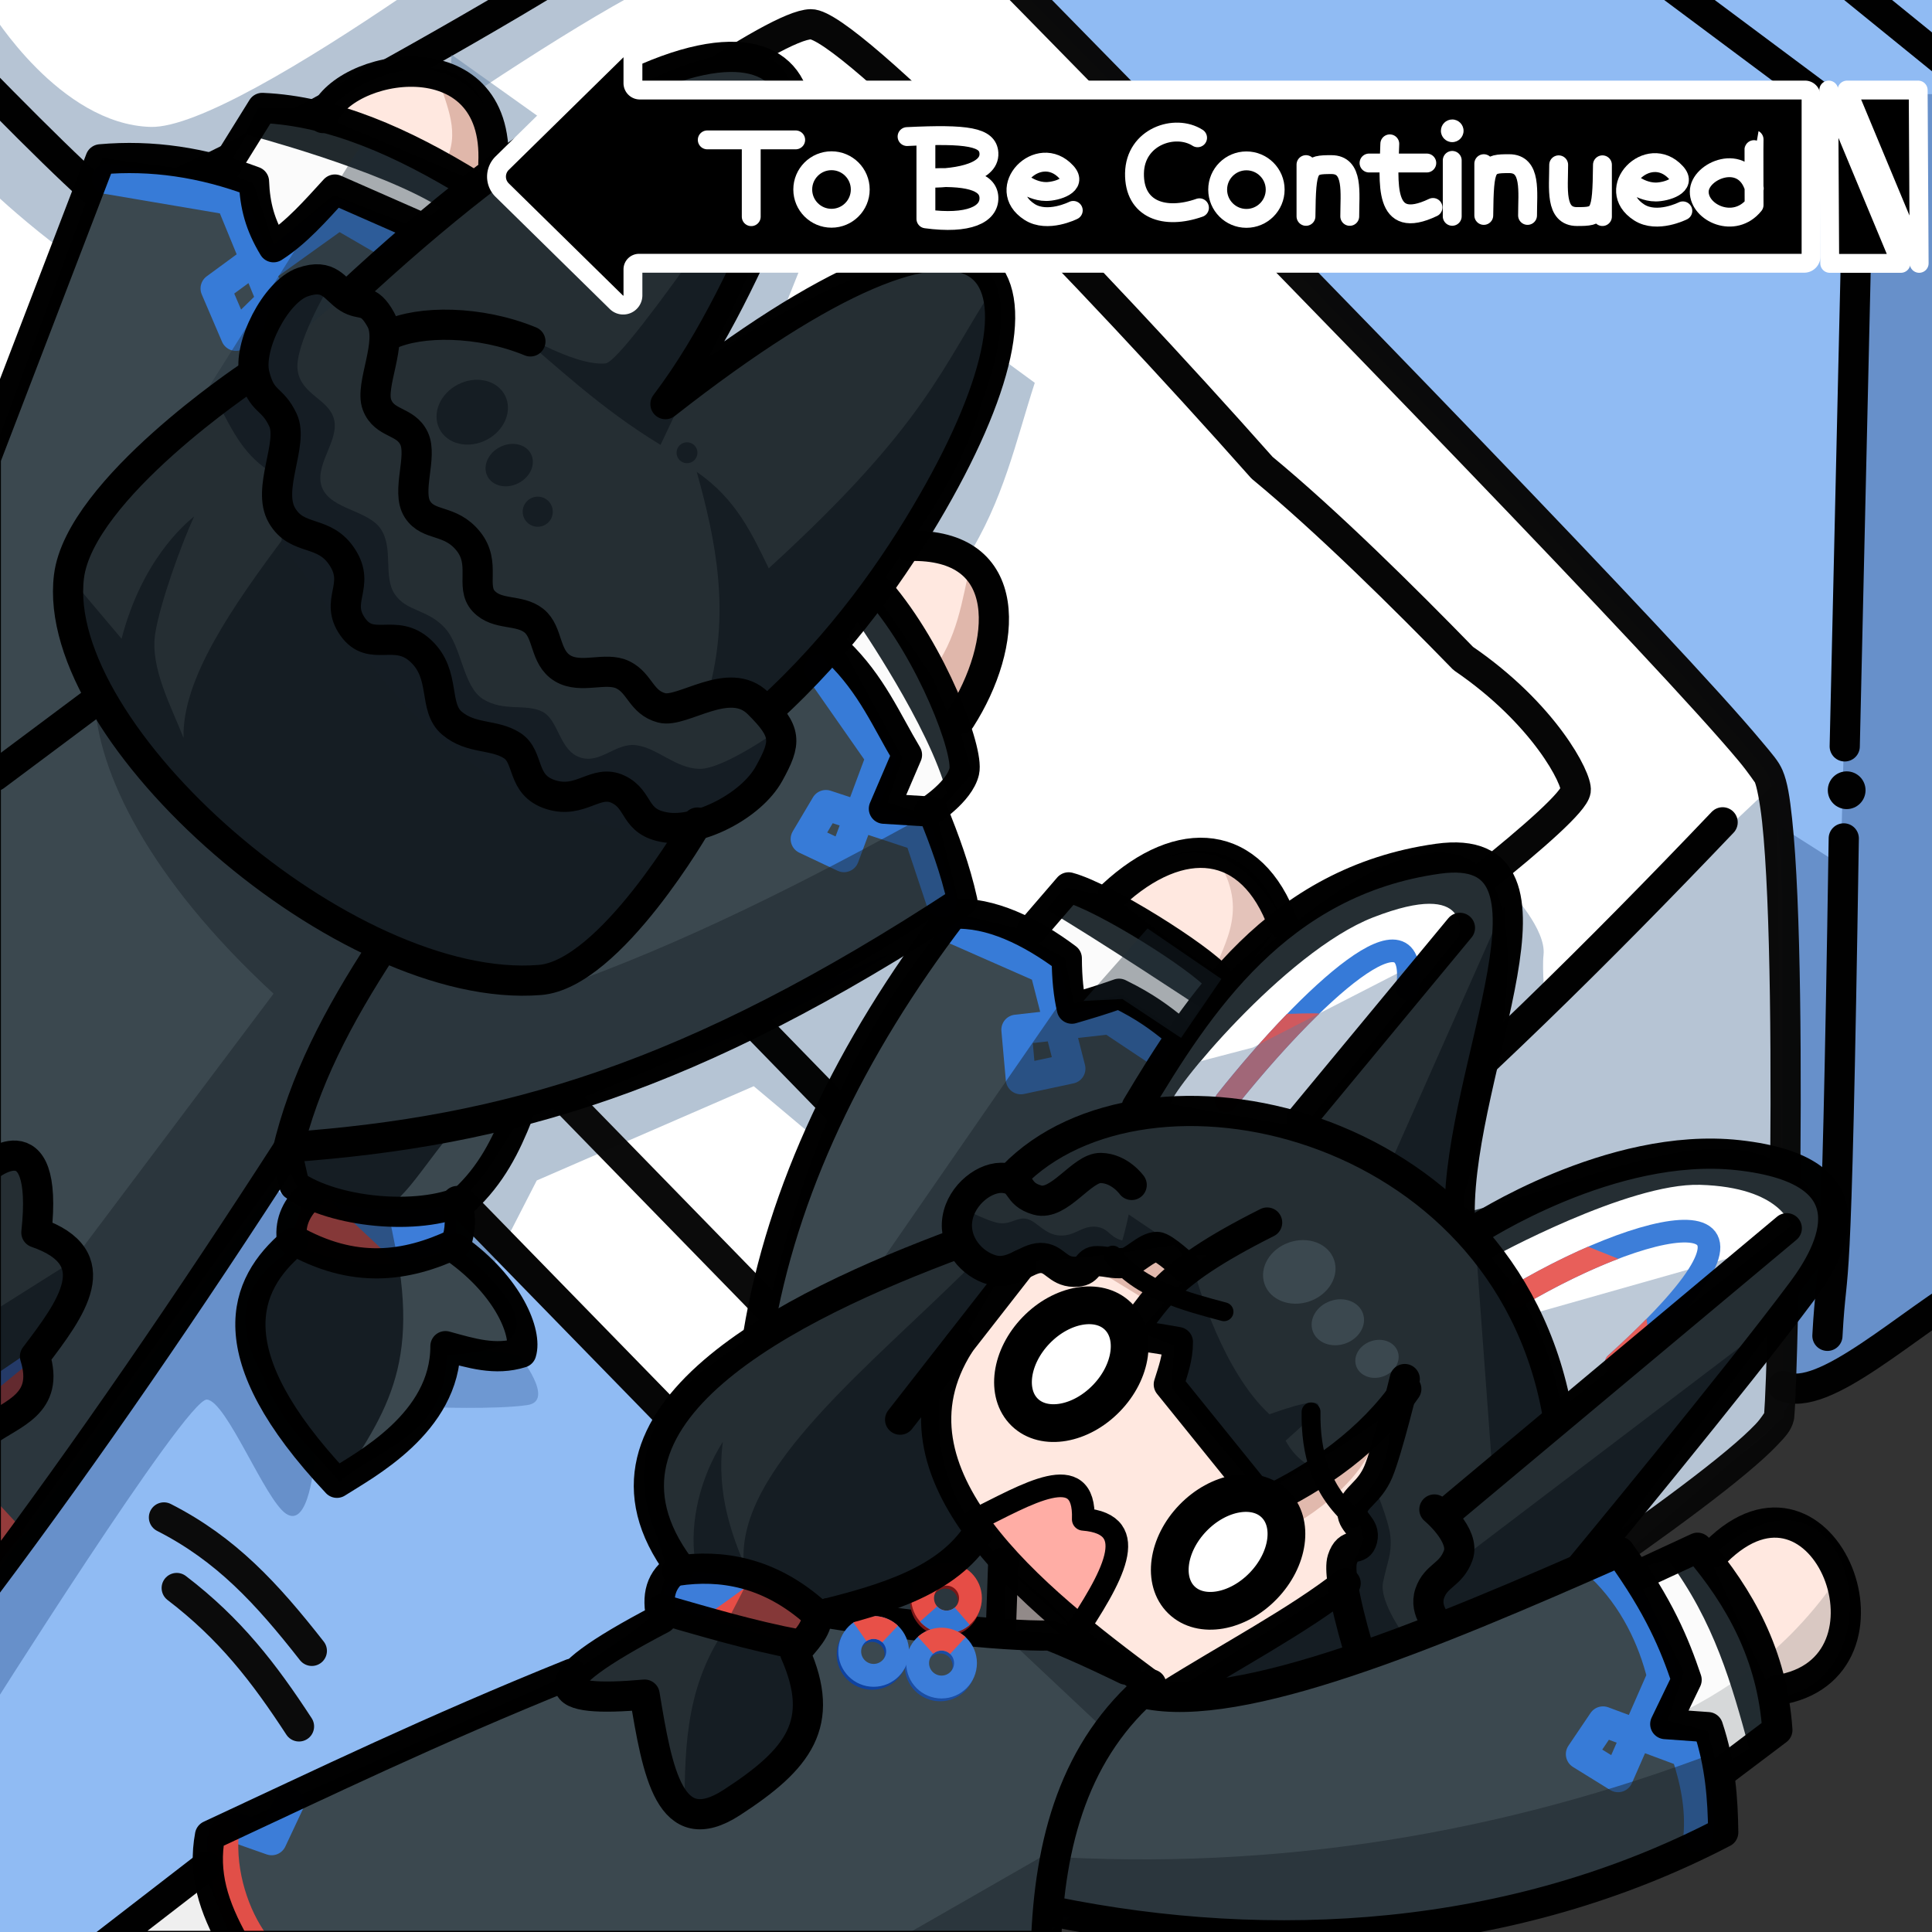 <?xml version="1.0" encoding="UTF-8" standalone="no"?>
<!-- Created with Inkscape (http://www.inkscape.org/) -->

<svg
   width="512"
   height="512"
   viewBox="0 0 135.467 135.467"
   version="1.1"
   id="svg1"
   inkscape:version="1.4.1 (unknown)"
   sodipodi:docname="aosc-10.svg"
   xml:space="preserve"
   xmlns:inkscape="http://www.inkscape.org/namespaces/inkscape"
   xmlns:sodipodi="http://sodipodi.sourceforge.net/DTD/sodipodi-0.dtd"
   xmlns="http://www.w3.org/2000/svg"
   xmlns:svg="http://www.w3.org/2000/svg"><rect x="0" y="0" width="135.467" height="135.467" fill="#333333" stroke="none"/><sodipodi:namedview
     id="namedview1"
     pagecolor="#505050"
     bordercolor="#ffffff"
     borderopacity="1"
     inkscape:showpageshadow="0"
     inkscape:pageopacity="0"
     inkscape:pagecheckerboard="1"
     inkscape:deskcolor="#d1d1d1"
     inkscape:document-units="px"
     inkscape:zoom="2.4224209"
     inkscape:cx="283.60059"
     inkscape:cy="313.94214"
     inkscape:window-width="1605"
     inkscape:window-height="1080"
     inkscape:window-x="0"
     inkscape:window-y="0"
     inkscape:window-maximized="0"
     inkscape:current-layer="layer1" /><defs
     id="defs1"><inkscape:path-effect
       effect="fillet_chamfer"
       id="path-effect74"
       is_visible="true"
       lpeversion="1"
       nodesatellites_param="F,1,0,1,0,0.006,0,1 @ F,1,0,1,0,0.035,0,1 @ F,1,0,1,0,0.006,0,1 @ F,1,0,1,0,0.11,0,1 @ F,1,0,1,0,0.201,0,1 @ F,1,0,1,0,0.095,0,1 @ F,1,0,1,0,0.7,0,1"
       radius="2"
       unit="px"
       method="auto"
       mode="F"
       chamfer_steps="1"
       flexible="true"
       use_knot_distance="true"
       apply_no_radius="true"
       apply_with_radius="true"
       only_selected="false"
       hide_knots="false" /><inkscape:path-effect
       effect="fillet_chamfer"
       id="path-effect74-3"
       is_visible="true"
       lpeversion="1"
       nodesatellites_param="F,1,0,1,0,0.006,0,1 @ F,1,0,1,0,0.035,0,1 @ F,1,0,1,0,0.006,0,1 @ F,1,0,1,0,0.11,0,1 @ F,1,0,1,0,0.114,0,1 @ F,1,0,1,0,0.095,0,1 @ F,1,0,1,0,0.293,0,1"
       radius="2"
       unit="px"
       method="auto"
       mode="F"
       chamfer_steps="1"
       flexible="true"
       use_knot_distance="true"
       apply_no_radius="true"
       apply_with_radius="true"
       only_selected="false"
       hide_knots="false" /></defs><g
     inkscape:label="Layer 1"
     inkscape:groupmode="layer"
     id="layer1"><path
       id="rect7-0"
       style="fill:#90bbf3;fill-opacity:1;stroke-width:9.234;stroke-linecap:round;stroke-linejoin:round;paint-order:fill markers stroke"
       d="M -5.0000001e-6,0 H 135.467 v 92.377 l -8.709,4.249 -2.38,3.383 -50.824,35.457 H -5.0000001e-6 Z"
       sodipodi:nodetypes="cccccccc" /><path
       style="baseline-shift:baseline;display:inline;overflow:visible;vector-effect:none;fill:#ffffff;stroke-linecap:round;stroke-linejoin:round;paint-order:fill markers stroke;enable-background:accumulate;stop-color:#000000"
       d="m 37.852,-34.887 c 0,0 84.266,84.867 86.166,89.316 1.9,4.449 1.024,41.934 0.734,44.908 -1.19,4.775 -61.324,34.257 -61.337,34.065 L 61.884,99.91 -25.137,10.663 Z"
       id="path70"
       sodipodi:nodetypes="csccccc" /><path
       style="baseline-shift:baseline;display:inline;overflow:visible;vector-effect:none;fill:#ffffff;stroke-linecap:round;stroke-linejoin:round;paint-order:fill markers stroke;enable-background:accumulate;stop-color:#000000"
       d="M 36.027,69.227 62.318,95.074 51.631,103.807 27.08,78.954 Z"
       id="path68" /><path
       id="rect7-9"
       style="fill:#b6c4d4;fill-opacity:1;stroke-width:2.117;stroke-linecap:round;stroke-linejoin:round;paint-order:fill markers stroke"
       d="m -0.638,0.793 c 0,0 4.811,7.92 11.196,8.106 6.385,0.187 30.498,-18.444 30.498,-18.444 0,0 10.405,5.447 4.271,8.688 C 33.234,5.533 13.864,20.778 10.35,20.596 6.837,20.413 -0.638,13.344 -0.638,13.344 Z"
       sodipodi:nodetypes="czcszcc" /><path
       id="rect7-2"
       style="fill:none;fill-opacity:0.627;stroke:#000000;stroke-width:2.117;stroke-linecap:round;stroke-linejoin:round;stroke-opacity:0.996;paint-order:fill markers stroke"
       d="M 20.948,-29.524 45.431,-6.175 C 45.985,-4.927 10.093,15.373 7.952,14.409 5.812,13.444 -13.51,-7.081 -13.51,-7.081 Z"
       sodipodi:nodetypes="cczcc" /><path
       id="rect49-01"
       style="fill:#5f7ea1;fill-opacity:0.459;stroke-width:2.117;stroke-linecap:round;stroke-linejoin:round;stroke-opacity:0.718;paint-order:fill markers stroke"
       d="m 35.619,78.063 29.135,-12.182 -7.447,14.026 -4.456,-3.745 -15.215,6.609 -3.833,7.473 -2.19,-1.962 0.356,-4.121 z"
       sodipodi:nodetypes="ccccccccc" /><path
       id="rect7-6"
       style="fill:none;fill-opacity:0.627;stroke:#010101;stroke-width:2.117;stroke-linecap:round;stroke-linejoin:round;stroke-opacity:0.976;paint-order:fill markers stroke"
       d="m 56.85,1.7 c 2.572,-0.051 19.611,17.531 31.639,31.093 4.609,3.808 9.981,9.139 14.11,13.376 5.697,3.888 8.005,8.46 7.887,9.261 -0.449,3.053 -42.031,32.326 -42.031,32.326 L 14.169,31.974 c 0,0 37.722,-30.176 42.681,-30.274 z"
       sodipodi:nodetypes="sccsccs" /><path
       id="rect7-3"
       style="fill:#6790ca;fill-opacity:1;stroke-width:1.823;stroke-linecap:round;stroke-linejoin:round;paint-order:fill markers stroke"
       d="m 130.474,6.601 h 8.539 v 83.817 l -10.906,6.875 -3.139,-0.82 0.013,-38.431 4.083,2.596 z"
       sodipodi:nodetypes="cccccccc" /><path
       id="rect7-03"
       style="fill:#b6c4d4;fill-opacity:1;stroke-width:2.117;stroke-linecap:round;stroke-linejoin:round;paint-order:fill markers stroke"
       d="m 105.944,62.551 c 0,0 2.479,2.621 2.285,4.393 -0.116,1.055 0.102,3.183 0.102,3.183 l 16.279,-15.352 0.435,44.637 -30.246,25.96 9.256,-51.623 z"
       sodipodi:nodetypes="cscccccc" /><path
       style="fill:none;fill-opacity:0.627;stroke:#010101;stroke-width:2.117;stroke-linecap:round;stroke-linejoin:round;stroke-opacity:1;paint-order:fill markers stroke"
       d="M 120.786,57.659 C 103.417,75.885 85.189,92.823 63.873,105.129"
       id="path60"
       sodipodi:nodetypes="cc" /><path
       style="fill:none;fill-opacity:1;stroke:#010101;stroke-width:2.117;stroke-linecap:round;stroke-linejoin:round;stroke-opacity:1;paint-order:fill markers stroke"
       d="M 112.877,-4.163 130.343,8.86 129.348,52.335"
       id="path61"
       sodipodi:nodetypes="ccc" /><circle
       style="fill:#010101;fill-opacity:1;stroke:none;stroke-width:2.117;stroke-linecap:round;stroke-linejoin:round;stroke-opacity:0.596;paint-order:fill markers stroke"
       id="path62"
       cx="129.484"
       cy="55.409"
       r="1.323" /><path
       style="fill:none;fill-opacity:0.507;stroke:#010101;stroke-width:2.117;stroke-linecap:round;stroke-linejoin:round;stroke-opacity:1;paint-order:fill markers stroke"
       d="m 129.28,58.786 c -0.547,35.658 -0.8,28.533 -1.146,34.879"
       id="path63"
       sodipodi:nodetypes="cc" /><path
       style="fill:none;fill-opacity:0.507;stroke:#010101;stroke-width:2.117;stroke-linecap:round;stroke-linejoin:round;stroke-opacity:1;paint-order:fill markers stroke"
       d="m 125.022,97.185 c 2.827,1.289 8.857,-4.539 13.427,-7.123"
       id="path64"
       sodipodi:nodetypes="cc" /><path
       style="baseline-shift:baseline;display:inline;overflow:visible;vector-effect:none;fill:#090909;fill-opacity:0.988;stroke-linecap:round;stroke-linejoin:round;paint-order:fill markers stroke;enable-background:accumulate;stop-color:#000000"
       d="M 37.23,-35.744 -25.758,9.807 c -0.523,0.379 -0.587,1.133 -0.137,1.596 l 86.727,88.943 0.49,30.218 c 7.58e-4,0.02 0.002,0.039 0.004,0.059 5e-5,7.5e-4 1.144,0.993 1.277,0.965 0.133,-0.028 0.161,-0.047 0.193,-0.061 0.064,-0.026 0.088,-0.038 0.115,-0.053 0.055,-0.029 0.104,-0.057 0.168,-0.094 0.128,-0.073 0.304,-0.175 0.531,-0.311 0.455,-0.271 1.117,-0.671 1.957,-1.184 1.68,-1.025 4.077,-2.504 6.957,-4.299 5.759,-3.589 13.448,2.672 21.176,-2.337 7.728,-5.009 15.492,-10.173 21.418,-14.396 2.963,-2.112 5.466,-3.986 7.289,-5.506 0.912,-0.76 1.653,-1.428 2.213,-2.016 0.56,-0.588 0.973,-1.005 1.156,-1.74 0.013,-0.05 0.022,-0.101 0.027,-0.152 0.088,-0.906 0.186,-3.715 0.279,-7.725 0.093,-4.009 0.171,-9.118 0.18,-14.277 0.009,-5.159 -0.051,-10.364 -0.232,-14.578 -0.091,-2.107 -0.212,-3.965 -0.373,-5.459 -0.161,-1.494 -0.319,-2.57 -0.668,-3.387 -0.277,-0.648 -0.704,-1.112 -1.441,-1.998 -0.738,-0.886 -1.746,-2.033 -2.994,-3.412 -2.497,-2.759 -5.948,-6.444 -10.035,-10.738 -8.174,-8.589 -18.887,-19.616 -29.541,-30.504 -21.308,-21.776 -42.375,-42.994 -42.375,-42.994 -0.368,-0.371 -0.951,-0.418 -1.373,-0.111 z m 0.506,2.248 c 0.619,0.624 20.748,20.896 41.729,42.338 10.65,10.885 21.361,21.909 29.521,30.484 4.08,4.288 7.523,7.963 9.998,10.697 1.237,1.367 2.234,2.499 2.939,3.346 0.705,0.846 1.16,1.567 1.121,1.475 0.126,0.296 0.356,1.364 0.51,2.783 0.153,1.419 0.272,3.243 0.361,5.322 0.179,4.159 0.239,9.344 0.23,14.484 -0.009,5.14 -0.085,10.238 -0.178,14.232 -0.091,3.929 -0.21,6.794 -0.268,7.443 0.016,-0.093 -0.164,0.29 -0.613,0.762 -0.467,0.49 -1.16,1.121 -2.035,1.85 -1.749,1.458 -4.223,3.313 -7.162,5.408 -5.878,4.19 -13.628,9.346 -21.342,14.346 -7.714,5 -15.394,-1.266 -21.145,2.317 -2.875,1.792 -5.267,3.267 -6.939,4.287 -0.452,0.276 -0.705,0.426 -1.047,0.633 l -0.475,-28.815 c -0.003,-0.272 -0.111,-0.532 -0.301,-0.727 L -23.521,10.803 Z"
       id="path71"
       sodipodi:nodetypes="cccccsccccssssssscccccsssscscccsssscsscscssssssccccc" /><path
       id="rect49-77"
       style="fill:#6790ca;fill-opacity:1;stroke-width:1.288;stroke-linecap:round;stroke-linejoin:round;stroke-opacity:0.718;paint-order:fill markers stroke"
       d="m 19.159,83.23 1.982,1.683 0.897,17.53 c 0,0 -0.361,4.793 -1.991,3.689 -1.481,-1.003 -4.169,-7.908 -5.543,-7.997 -1.444,-0.094 -15.725,22.614 -15.725,22.614 l -0.06,-9.029 z"
       sodipodi:nodetypes="cccssccc" /><path
       id="rect7-94"
       style="fill:#6e98d2;fill-opacity:1;stroke-width:2.117;stroke-linecap:round;stroke-linejoin:round;paint-order:fill markers stroke"
       d="m 31.242,94.272 5.149,0.749 c 0,0 2.579,3.2 0.593,3.498 -2.186,0.328 -6.941,0.148 -6.941,0.148 z"
       sodipodi:nodetypes="ccscc" /><path
       style="fill:none;fill-opacity:0.988;stroke:#060606;stroke-width:2.117;stroke-linecap:round;stroke-linejoin:round;stroke-opacity:1;paint-order:fill markers stroke"
       d="M 32.399,84.363 47.228,99.566"
       id="path72"
       sodipodi:nodetypes="cc" /><path
       id="rect47-6"
       style="fill:#3b484f;fill-opacity:1;stroke-width:2.117;stroke-linecap:round;stroke-linejoin:round;stroke-opacity:0.718;paint-order:fill markers stroke"
       d="m 66.878,64.006 5.394,1.302 2.491,-3.074 3.712,0.756 c 3.451,-5.113 9.541,-4.208 11.4,1.628 l -10.026,13.26 33.627,31.484 5.858,-0.408 c 10.126,-7.695 14.687,9.189 5.239,9.234 l 0.175,3.279 -3.847,2.639 -0.108,4.051 c -9.997,3.781 -12.922,9.788 -46.85,6.035 l -0.409,2.204 -57.309,0.267 -7.454,-0.746 5.789,-4.453 -0.018,-2.686 25.458,-11.404 6.159,-4.168 1.007,-3.311 c -4.032,-6.823 -2.03,-12.253 6.174,-16.252 2.438,-9.88 5.202,-19.759 13.536,-29.639 z"
       sodipodi:nodetypes="ccccccccccccccccccccccc" /><path
       id="rect47-3"
       style="fill:#252e33;fill-opacity:1;stroke-width:2.117;stroke-linecap:round;stroke-linejoin:round;stroke-opacity:0.718;paint-order:fill markers stroke"
       d="m 45.859,113.202 0.971,-3.175 c -5.498,-14.511 8.849,-17.62 20.092,-22.514 0.486,-1.997 0.273,-4.206 3.768,-5.292 3.013,-2.667 6.026,-3.52 9.039,-4.509 3.038,-8.912 36.654,-39.253 22.528,7.404 10.156,-2.156 23.069,-10.186 26.414,2.167 l -17.057,22.668 -16.353,6.383 -0.944,-6.611 1.087,-1.587 -0.845,-2.446 3.572,-7.235 c -2.485,2.598 -6.013,4.674 -9.763,6.64 l -6.404,-7.601 0.275,-3.193 -2.948,-1.167 3.686,-5.106 -3.749,0.069 -3.928,0.939 -3.651,-0.429 c -10.241,12.652 -4.755,14.52 -2.68,18.728 -2.441,3.194 -6.428,4.843 -11.098,5.809 l -1.613,2.437 c 2.096,7.62 -2.56,10.095 -8.186,11.832 l -2.978,-7.932 -5.527,-1.118 z"
       sodipodi:nodetypes="cccccccccccccccccccccccccccc" /><ellipse
       style="fill:#3b484f;fill-opacity:1;stroke:none;stroke-width:1.513;stroke-linecap:round;stroke-linejoin:round;stroke-dasharray:none;stroke-opacity:0.718;paint-order:fill markers stroke"
       id="path47-78-0"
       cx="59.978"
       cy="121.667"
       rx="1.543"
       ry="1.306"
       transform="rotate(-19.138)" /><ellipse
       style="fill:#3b484f;fill-opacity:1;stroke:none;stroke-width:2.532;stroke-linecap:round;stroke-linejoin:round;stroke-dasharray:none;stroke-opacity:0.718;paint-order:fill markers stroke"
       id="path47-78"
       cx="56.83"
       cy="114.121"
       rx="2.581"
       ry="2.185"
       transform="rotate(-19.138)" /><path
       id="rect49-7"
       style="fill:#151d23;fill-opacity:1;stroke-width:2.117;stroke-linecap:round;stroke-linejoin:round;stroke-opacity:0.718;paint-order:fill markers stroke"
       d="m 67.215,84.57 c 0,0 2.017,1.088 2.856,1.192 0.838,0.105 1.261,-0.464 1.953,-0.29 0.693,0.174 1.235,1.111 2.294,1.16 1.058,0.049 1.505,-0.675 2.465,-0.618 0.96,0.058 0.969,0.734 1.906,0.962 0.187,-0.569 0.455,-1.818 0.455,-1.818 l 3.203,2.159 1.303,1.441 c 0.351,1.472 2.147,7.437 5.358,10.406 5.586,-1.986 3.151,0.038 1.136,1.852 0.695,1.286 1.643,1.817 2.628,2.233 l -4.116,2.387 -6.7,-8.614 0.393,-2.704 -3.242,-0.849 3.21,-4.422 -1.001,-0.864 -1.969,0.146 -2.355,0.036 -1.209,0.765 -2.568,-0.508 -2.686,0.354 c -4.338,-0.203 -3.223,-2.54 -3.315,-4.404 z"
       sodipodi:nodetypes="czzzzcccccccccccccccccccc" /><ellipse
       style="fill:#3b484f;fill-opacity:1;stroke:none;stroke-width:1.83;stroke-linecap:round;stroke-linejoin:round;stroke-dasharray:none;stroke-opacity:0.718;paint-order:fill markers stroke"
       id="path47-78-3"
       cx="58.225"
       cy="118.344"
       rx="1.866"
       ry="1.579"
       transform="rotate(-19.138)" /><path
       id="rect49-2"
       style="fill:#3b5d3f;fill-opacity:0.483;stroke-width:2.117;stroke-linecap:round;stroke-linejoin:round;stroke-opacity:0.718;paint-order:fill markers stroke"
       d="m 120.358,108.64 c 2.817,-1.928 5.627,-3.651 8.204,1.379 3.239,7.275 -1.626,6.771 -4.045,8.615 z"
       sodipodi:nodetypes="cccc" /><path
       id="rect49-1"
       style="fill:#151d23;fill-opacity:1;stroke-width:2.117;stroke-linecap:round;stroke-linejoin:round;stroke-opacity:0.718;paint-order:fill markers stroke"
       d="m 97.397,81.778 8.081,-18.226 c 0.295,7.324 -2.983,14.766 -2.812,22.312 z"
       sodipodi:nodetypes="cccc" /><path
       id="rect49-9"
       style="fill:#151d23;fill-opacity:1;stroke-width:2.117;stroke-linecap:round;stroke-linejoin:round;stroke-opacity:0.718;paint-order:fill markers stroke"
       d="m 102.293,109.432 21.263,-16.157 -11.923,16.574 -10.566,4.457 -0.746,-2.525 z"
       sodipodi:nodetypes="cccccc" /><path
       id="rect49-6"
       style="fill:#151d23;fill-opacity:1;stroke-width:2.117;stroke-linecap:round;stroke-linejoin:round;stroke-opacity:0.718;paint-order:fill markers stroke"
       d="m 96.241,103.903 c 0,0 1.166,2.675 1.257,3.887 0.09,1.212 -0.215,1.671 -0.523,3.164 -0.288,1.395 1.646,3.944 1.646,3.944 l -3.111,0.944 c -5.775,2.517 -9.502,2.4 -13.773,2.983 l 12.312,-7.494 -0.286,-2.001 1.615,-1.861 z"
       sodipodi:nodetypes="czsccccccc" /><path
       id="rect49-0"
       style="fill:#151d23;fill-opacity:1;stroke-width:2.117;stroke-linecap:round;stroke-linejoin:round;stroke-opacity:0.718;paint-order:fill markers stroke"
       d="m 68.347,88.478 2.877,0.654 c -3.676,4.787 -8.732,8.858 -2.624,18.725 -3.358,3.826 -7.39,4.624 -11.448,5.301 l -1.016,2.199 c 2.728,10.595 -4.346,9.427 -8.146,12.188 0.034,-4.458 -0.068,-8.927 2.762,-13.17 l -3.584,-4.633 1.558,-0.36 c -0.376,-2.667 0.369,-5.775 1.959,-8.289 -0.493,3.729 0.761,6.781 1.469,8.524 -0.528,-6.644 9.057,-13.974 16.193,-21.138 z"
       sodipodi:nodetypes="cccccccccccc" /><path
       style="fill:none;fill-opacity:1;stroke:#377bd7;stroke-width:2.117;stroke-linecap:round;stroke-linejoin:round;stroke-dasharray:none;stroke-opacity:1;paint-order:fill markers stroke"
       d="m 112.277,109.865 c 2.312,2.216 3.629,5.05 4.274,7.681 l -3.097,7.061 -2.602,-1.61 1.549,-2.292 5.823,2.168 c 0.634,1.913 1.054,3.869 0.867,5.946"
       id="path53"
       sodipodi:nodetypes="ccccccc" /><path
       id="rect47-1"
       style="fill:#1b2329;fill-opacity:0.475;stroke-width:2.117;stroke-linecap:round;stroke-linejoin:round;stroke-opacity:0.718;paint-order:fill markers stroke"
       d="m 73.107,130.154 c 16.306,1.024 32.124,-1.531 47.493,-7.386 l 0.709,5.627 c -13.133,5.707 -27.346,9.975 -47.894,5.796 l -0.184,2.349 -10.443,-0.469 z"
       sodipodi:nodetypes="ccccccc" /><path
       id="rect49-25"
       style="fill:#ffffff;fill-opacity:1;stroke-width:2.117;stroke-linecap:round;stroke-linejoin:round;stroke-opacity:0.718;paint-order:fill markers stroke"
       d="m 104.619,88.165 c 0,0 9.519,-5.237 14.587,-5.088 5.71,0.168 6.359,2.877 6.359,2.877 l -16.198,12.888 z"
       sodipodi:nodetypes="csccc" /><path
       id="rect49-5"
       style="fill:#151d23;fill-opacity:1;stroke-width:2.117;stroke-linecap:round;stroke-linejoin:round;stroke-opacity:0.718;paint-order:fill markers stroke"
       d="m 103.467,87.195 c 3.284,2.886 5.302,6.917 6.095,12.057 l -4.899,4.186 z"
       sodipodi:nodetypes="cccc" /><path
       id="rect49-8-6"
       style="fill:#fbfbfb;fill-opacity:1;stroke-width:2.117;stroke-linecap:round;stroke-linejoin:round;stroke-opacity:0.718;paint-order:fill markers stroke"
       d="m 114.512,110.057 4.584,-1.304 c 3.296,3.944 5.917,7.984 5.811,12.414 l -4.465,2.846 -0.71,-2.649 -2.78,-0.719 1.121,-3.378 z"
       sodipodi:nodetypes="cccccccc" /><path
       id="rect49-8"
       style="fill:#222b30;fill-opacity:1;stroke-width:2.117;stroke-linecap:round;stroke-linejoin:round;stroke-opacity:0.718;paint-order:fill markers stroke"
       d="m 116.958,109.361 2.139,-0.609 c 3.296,3.944 5.917,7.984 5.811,12.414 l -2.258,1.439 c -1.215,-4.455 -2.441,-8.909 -5.692,-13.245 z"
       sodipodi:nodetypes="ccccc" /><path
       id="rect49-89"
       style="fill:#ffe8e0;fill-opacity:1;stroke-width:2.117;stroke-linecap:round;stroke-linejoin:round;stroke-opacity:0.718;paint-order:fill markers stroke"
       d="m 124.391,119.046 c 9.177,-0.841 5.685,-19.139 -4.518,-9.796 z"
       sodipodi:nodetypes="ccc" /><path
       id="rect49-893"
       style="fill:#1f2a35;fill-opacity:0.169;stroke-width:2.117;stroke-linecap:round;stroke-linejoin:round;stroke-opacity:0.718;paint-order:fill markers stroke"
       d="m 117.265,120.382 c 4.772,-2.243 8.794,-5.535 11.86,-10.166 0.223,3.304 1.498,6.924 -4.823,8.265 l 0.279,2.922 -4.233,2.815 -0.688,-2.879 z"
       sodipodi:nodetypes="ccccccc" /><path
       id="rect49-96"
       style="fill:#ffe8e0;fill-opacity:1;stroke-width:2.117;stroke-linecap:round;stroke-linejoin:round;stroke-opacity:0.718;paint-order:fill markers stroke"
       d="m 77.656,62.566 c 5.181,-4.329 9.295,-3.558 12.374,2.158 l -4.402,3.942 z"
       sodipodi:nodetypes="cccc" /><path
       id="rect49-75"
       style="fill:#e4c3ba;fill-opacity:1;stroke-width:2.117;stroke-linecap:round;stroke-linejoin:round;stroke-opacity:0.718;paint-order:fill markers stroke"
       d="m 85.513,60.52 c 1.386,0.855 2.893,0.921 3.962,3.839 l -4.607,4.596 c 0.641,-2.505 2.8,-4.758 0.646,-8.435 z"
       sodipodi:nodetypes="cccc" /><path
       id="rect49-4"
       style="fill:#fbfbfb;fill-opacity:1;stroke-width:2.117;stroke-linecap:round;stroke-linejoin:round;stroke-opacity:0.718;paint-order:fill markers stroke"
       d="m 74.481,62.406 c 3.715,0.619 7.429,3.459 11.144,6.017 l -2.763,4.103 -4.137,-2.752 -3.419,0.585 -0.621,-3.166 -2.792,-1.533 z"
       sodipodi:nodetypes="cccccccc" /><path
       style="fill:none;fill-opacity:1;stroke:#377bd7;stroke-width:2.117;stroke-linecap:round;stroke-linejoin:round;stroke-dasharray:none;stroke-opacity:1;paint-order:fill markers stroke"
       d="m 66.502,64.957 6.752,2.973 1.796,6.999 -3.469,0.743 -0.31,-3.469 6.566,-0.743 3.159,2.106"
       id="path52"
       sodipodi:nodetypes="ccccccc" /><path
       id="rect49-4-5"
       style="fill:#252e33;fill-opacity:1;stroke-width:2.117;stroke-linecap:round;stroke-linejoin:round;stroke-opacity:0.718;paint-order:fill markers stroke"
       d="m 74.481,62.406 c 3.715,0.619 7.429,3.459 11.144,6.017 l -1.488,2.21 c 0,0 -7.369,-4.882 -10.749,-6.853 z"
       sodipodi:nodetypes="ccccc" /><path
       id="rect49-85"
       style="fill:#ffffff;fill-opacity:1;stroke-width:2.117;stroke-linecap:round;stroke-linejoin:round;stroke-opacity:0.718;paint-order:fill markers stroke"
       d="m 82.092,77.414 c -0.187,-0.656 7.971,-10.677 14.2,-13.094 7.066,-2.743 5.991,1.335 5.991,1.335 L 91.357,79.057 Z"
       sodipodi:nodetypes="csccc" /><g
       id="g56"
       transform="translate(0.286,-0.081)"><path
         style="fill:none;fill-opacity:1;stroke:#3579d7;stroke-width:1.587;stroke-linecap:round;stroke-linejoin:round;stroke-dasharray:none;stroke-opacity:0.992;paint-order:fill markers stroke"
         d="M 85.679,77.285 C 91.668,69.758 99.307,62.756 98.39,69.43"
         id="path54"
         sodipodi:nodetypes="cc" /><path
         style="baseline-shift:baseline;display:inline;overflow:visible;opacity:1;vector-effect:none;fill:#d0595e;fill-opacity:1;stroke-linecap:round;stroke-linejoin:round;paint-order:fill markers stroke;enable-background:accumulate;stop-color:#000000;stop-opacity:1"
         d="m 89.953,71.175 c -1.63,1.684 -3.315,3.63 -4.895,5.616 -0.273,0.343 -0.217,0.842 0.125,1.115 0.343,0.274 0.844,0.217 1.117,-0.127 1.917,-2.41 4.018,-4.77 5.917,-6.616 0.004,-0.074 -2.265,0.012 -2.265,0.012 z"
         id="path54-9"
         sodipodi:nodetypes="cccccc" /></g><path
       id="rect49-47"
       style="fill:#ffe8e0;fill-opacity:1;stroke-width:2.117;stroke-linecap:round;stroke-linejoin:round;stroke-opacity:0.718;paint-order:fill markers stroke"
       d="m 70.981,88.413 c 3.131,0.217 11.365,-1.115 11.365,-1.115 l 1.426,1.606 -3.907,4.487 2.472,0.958 -0.194,2.976 6.548,7.707 9.033,-6.139 c -0.479,2.177 -0.085,4.275 -2.731,6.649 l 0.633,2.363 -1.23,3.002 -12.848,8.148 c -6.369,-6.971 -17.432,-10.135 -15.508,-22.468 0,0 4.541,-8.2 4.94,-8.173 z"
       sodipodi:nodetypes="sccccccccccccs" /><path
       id="rect49-604"
       style="fill:#e1b9ad;fill-opacity:1;stroke-width:2.117;stroke-linecap:round;stroke-linejoin:round;stroke-opacity:0.718;paint-order:fill markers stroke"
       d="m 76.234,88.632 8.401,-0.667 -3.731,3.521 z"
       sodipodi:nodetypes="cccc" /><path
       id="rect49-30"
       style="fill:#1b2329;fill-opacity:0.475;stroke-width:2.117;stroke-linecap:round;stroke-linejoin:round;stroke-opacity:0.718;paint-order:fill markers stroke"
       d="m 74.626,69.9 3.615,-0.32 4.874,2.822 -3.619,5.837 -8.317,4.113 -2.639,0.978 -1.314,3.813 -5.545,1.478 z"
       sodipodi:nodetypes="ccccccccc" /><path
       id="rect49-03"
       style="fill:#5d7b9e;fill-opacity:0.408;stroke-width:2.117;stroke-linecap:round;stroke-linejoin:round;stroke-opacity:0.718;paint-order:fill markers stroke"
       d="m 100.107,67.157 -12.252,6.29 -3.667,0.96 c -1.38e-4,1.65e-4 -3.79e-4,3.52e-4 -5.17e-4,5.17e-4 -1.341,1.6 -2.155,2.795 -2.094,3.007 l 5.859,1.039 2.984,0.389 z" /><path
       id="rect49-31"
       style="fill:#5d7b9e;fill-opacity:0.407;stroke-width:2.117;stroke-linecap:round;stroke-linejoin:round;stroke-opacity:0.718;paint-order:fill markers stroke"
       d="m 107.112,92.213 16.452,-4.664 -14.076,11.78 z"
       sodipodi:nodetypes="cccc" /><g
       id="g57"
       transform="translate(0.286,-0.081)"><path
         style="fill:none;fill-opacity:1;stroke:#3d7ed9;stroke-width:1.587;stroke-linecap:round;stroke-linejoin:round;stroke-dasharray:none;stroke-opacity:0.996;paint-order:fill markers stroke"
         d="m 106.064,90.955 c 10.042,-5.935 20.668,-7.65 6.955,4.737"
         id="path55"
         sodipodi:nodetypes="cc" /><path
         style="baseline-shift:baseline;display:inline;overflow:visible;opacity:1;vector-effect:none;fill:#e9605a;fill-opacity:0.996;stroke-linecap:round;stroke-linejoin:round;paint-order:fill markers stroke;enable-background:accumulate;stop-color:#000000;stop-opacity:1"
         d="m 111.064,87.497 c -1.729,0.751 -3.575,1.694 -5.403,2.775 -0.378,0.223 -0.503,0.71 -0.279,1.088 0.223,0.378 0.71,0.503 1.088,0.279 2.32,-1.371 4.673,-2.513 6.72,-3.294 z m 4.1,5.054 c -0.758,0.771 -1.647,1.622 -2.677,2.553 -0.325,0.294 -0.351,0.796 -0.057,1.121 0.294,0.325 0.796,0.351 1.121,0.057 0.693,-0.626 1.326,-1.216 1.901,-1.773 -0.037,-0.036 -0.288,-1.958 -0.288,-1.958 z"
         id="path55-5"
         sodipodi:nodetypes="ccccccccsccc" /></g><g
       id="g61"
       transform="translate(0.286,-0.081)"><path
         id="rect49-07"
         style="fill:#e64d46;fill-opacity:1;stroke-width:2.117;stroke-linecap:round;stroke-linejoin:round;stroke-opacity:0.718;paint-order:fill markers stroke"
         d="m 46.813,110.279 c 3.354,-0.069 6.708,0.263 10.062,3.232 l -1.039,1.997 -9.831,-2.828 z"
         sodipodi:nodetypes="ccccc" /><path
         id="rect49-07-4"
         style="fill:#3d7dd9;fill-opacity:1;stroke-width:2.117;stroke-linecap:round;stroke-linejoin:round;stroke-opacity:0.718;paint-order:fill markers stroke"
         d="m 46.813,110.279 c 1.907,-0.039 3.813,0.051 5.72,0.682 -0.008,0.068 -3.545,2.578 -3.545,2.578 l -2.983,-0.858 z"
         sodipodi:nodetypes="ccccc" /></g><path
       id="rect49-46"
       style="fill:#ffe8e0;fill-opacity:1;stroke-width:2.117;stroke-linecap:round;stroke-linejoin:round;stroke-opacity:0.718;paint-order:fill markers stroke"
       d="m 70.532,109.925 5.268,4.742 -5.357,-0.342 z"
       sodipodi:nodetypes="cccc" /><path
       style="fill:#5d7b9e;fill-opacity:0.408;stroke:#3d7ed9;stroke-width:2.117;stroke-linecap:round;stroke-linejoin:round;stroke-dasharray:none;stroke-opacity:0.996;paint-order:fill markers stroke"
       d="m 20.281,126.401 -1.234,2.626 -2.515,-0.886"
       id="path58" /><path
       id="rect1"
       style="fill:#efefef;fill-opacity:1;stroke-width:2.117;stroke-linecap:round;stroke-linejoin:round;paint-order:fill markers stroke"
       d="m 14.261,131.163 2.142,5.214 -8.603,-0.346 z"
       sodipodi:nodetypes="cccc" /><path
       style="fill:none;fill-opacity:1;stroke:#e14f48;stroke-width:2.117;stroke-linecap:round;stroke-linejoin:round;stroke-dasharray:none;stroke-opacity:1;paint-order:fill markers stroke"
       d="m 15.686,128.531 c -0.252,2.889 0.775,5.867 2.137,7.725"
       id="path57"
       sodipodi:nodetypes="cc" /><path
       id="rect49-92-8"
       style="fill:#1b2329;fill-opacity:0.475;stroke-width:2.117;stroke-linecap:round;stroke-linejoin:round;stroke-opacity:0.718;paint-order:fill markers stroke"
       d="m 52.688,110.397 4.844,2.854 -1.576,2.23 -5.272,-1.208 z"
       sodipodi:nodetypes="ccccc" /><path
       id="rect49-70"
       style="fill:#e1b9ad;fill-opacity:1;stroke-width:2.117;stroke-linecap:round;stroke-linejoin:round;stroke-opacity:0.718;paint-order:fill markers stroke"
       d="m 88.034,105.002 8.49,-5.124 c -0.002,2.8 -3.363,5.877 -7.155,7.796 z"
       sodipodi:nodetypes="cccc" /><path
       id="rect49-64"
       style="fill:#1b2329;fill-opacity:0.475;stroke-width:2.117;stroke-linecap:round;stroke-linejoin:round;stroke-opacity:0.718;paint-order:fill markers stroke"
       d="m 68.231,107.996 12.362,10.08 -3.002,3.333 -7.4,-6.958 -9.986,-1.327 z"
       sodipodi:nodetypes="cccccc" /><path
       style="fill:none;fill-opacity:0.388;stroke:#000000;stroke-width:2.117;stroke-linecap:round;stroke-linejoin:round;stroke-dasharray:none;stroke-opacity:0.996;paint-order:fill markers stroke"
       d="m 47.482,110.136 c 3.033,-0.449 6.451,0.04 9.743,3.001"
       id="path37"
       sodipodi:nodetypes="cc" /><path
       style="fill:none;fill-opacity:0.388;stroke:#000000;stroke-width:2.117;stroke-linecap:round;stroke-linejoin:round;stroke-dasharray:none;stroke-opacity:0.996;paint-order:fill markers stroke"
       d="m 14.43,130.889 -7.191,5.554 h 66.1 c 0.23,-7.351 2.034,-13.828 7.38,-18.336"
       id="path17"
       sodipodi:nodetypes="cccc" /><path
       style="fill:none;fill-opacity:0.388;stroke:#000000;stroke-width:2.117;stroke-linecap:round;stroke-linejoin:round;stroke-dasharray:none;stroke-opacity:0.996;paint-order:fill markers stroke"
       d="m 40.075,117.359 c -9.867,3.982 -17.374,7.626 -25.349,11.338 -0.494,2.674 0.226,4.968 1.723,7.642"
       id="path18"
       sodipodi:nodetypes="ccc" /><path
       style="fill:none;fill-opacity:0.388;stroke:#000000;stroke-width:2.117;stroke-linecap:round;stroke-linejoin:round;stroke-dasharray:none;stroke-opacity:0.996;paint-order:fill markers stroke"
       d="m 80.291,118.749 c 6.709,1.45 20.019,-4.095 33.264,-9.947 2.806,3.878 3.869,6.512 4.706,8.984 l -1.497,3.102 2.995,0.214 c 0.877,2.634 1.038,5.028 1.07,7.38 -14.802,7.71 -31.687,8.677 -46.955,5.562"
       id="path19"
       sodipodi:nodetypes="ccccccc" /><path
       style="fill:none;fill-opacity:0.388;stroke:#000000;stroke-width:2.117;stroke-linecap:round;stroke-linejoin:round;stroke-dasharray:none;stroke-opacity:0.996;paint-order:fill markers stroke"
       d="m 114.943,110.415 4.084,-1.891 c 2.954,3.467 5.242,7.516 5.597,12.782 l -4.008,3.025"
       id="path20"
       sodipodi:nodetypes="cccc" /><path
       style="fill:none;fill-opacity:0.388;stroke:#000000;stroke-width:2.117;stroke-linecap:round;stroke-linejoin:round;stroke-dasharray:none;stroke-opacity:0.996;paint-order:fill markers stroke"
       d="m 120.313,108.827 c 7.648,-7.645 13.744,8.264 4.311,9.681"
       id="path21"
       sodipodi:nodetypes="cc" /><path
       style="fill:none;fill-opacity:0.388;stroke:#000000;stroke-width:2.117;stroke-linecap:round;stroke-linejoin:round;stroke-dasharray:none;stroke-opacity:0.996;paint-order:fill markers stroke"
       d="m 53.163,93.593 c 1.656,-10.042 6.419,-20.056 13.651,-29.52 2.64,-0.144 5.443,1.222 7.987,3.122 0.005,1.404 0.13,2.567 0.356,3.53 1.069,-0.315 2.129,-0.623 3.305,-1.046 1.863,0.909 2.903,1.715 3.899,2.515"
       id="path23"
       sodipodi:nodetypes="cccccc" /><path
       style="fill:none;fill-opacity:0.388;stroke:#000000;stroke-width:2.117;stroke-linecap:round;stroke-linejoin:round;stroke-dasharray:none;stroke-opacity:0.996;paint-order:fill markers stroke"
       d="m 72.341,65.225 2.589,-3.005 c 2.53,0.674 9.225,4.914 10.436,6.35"
       id="path24"
       sodipodi:nodetypes="ccc" /><path
       style="fill:none;fill-opacity:0.388;stroke:#000000;stroke-width:2.117;stroke-linecap:round;stroke-linejoin:round;stroke-dasharray:none;stroke-opacity:0.996;paint-order:fill markers stroke"
       d="m 78.03,62.751 c 4.755,-4.414 9.74,-3.994 11.922,2.016"
       id="path25"
       sodipodi:nodetypes="cc" /><path
       style="fill:none;fill-opacity:0.388;stroke:#000000;stroke-width:2.117;stroke-linecap:round;stroke-linejoin:round;stroke-dasharray:none;stroke-opacity:0.996;paint-order:fill markers stroke"
       d="m 79.705,77.611 c 4.299,-7.196 9.875,-15.825 21.116,-17.398 10.105,-1.413 1.445,14.611 1.527,24.901"
       id="path26"
       sodipodi:nodetypes="csc" /><path
       style="fill:none;fill-opacity:0.388;stroke:#000000;stroke-width:2.117;stroke-linecap:round;stroke-linejoin:round;stroke-dasharray:none;stroke-opacity:0.996;paint-order:fill markers stroke"
       d="m 103.477,86.243 c 0,0 9.468,-6.226 18.394,-5.246 9.711,1.067 6.532,6.787 4.515,9.496 -4.713,6.33 -15.472,19.323 -15.472,19.323"
       id="path27"
       sodipodi:nodetypes="cssc" /><path
       style="fill:none;fill-opacity:0.388;stroke:#000000;stroke-width:2.117;stroke-linecap:round;stroke-linejoin:round;stroke-dasharray:none;stroke-opacity:0.996;paint-order:fill markers stroke"
       d="M 102.367,65.06 91.26,78.475"
       id="path28" /><path
       style="fill:none;fill-opacity:0.388;stroke:#000000;stroke-width:2.117;stroke-linecap:round;stroke-linejoin:round;stroke-dasharray:none;stroke-opacity:0.996;paint-order:fill markers stroke"
       d="M 125.284,86.121 101.701,105.841"
       id="path29" /><path
       style="fill:none;fill-opacity:0.388;stroke:#000000;stroke-width:2.117;stroke-linecap:round;stroke-linejoin:round;stroke-dasharray:none;stroke-opacity:0.996;paint-order:fill markers stroke"
       d="m 100.575,105.841 c 0,0 2.187,1.817 1.669,3.225 -0.518,1.408 -1.554,1.374 -1.991,2.651 -0.437,1.277 0.724,2.334 0.724,2.334"
       id="path30"
       sodipodi:nodetypes="czzc" /><path
       style="fill:none;fill-opacity:0.388;stroke:#000000;stroke-width:2.117;stroke-linecap:round;stroke-linejoin:round;stroke-dasharray:none;stroke-opacity:0.996;paint-order:fill markers stroke"
       d="M 71.586,88.69 63.114,99.543"
       id="path31" /><path
       id="rect7-5"
       style="fill:#ffada5;fill-opacity:1;stroke-width:2.117;stroke-linecap:round;stroke-linejoin:round;paint-order:fill markers stroke"
       d="m 67.84,106.399 c 2.985,-0.532 7.352,-4.489 8.348,-0.094 5.352,1.824 0.239,5.225 -0.75,8.004 z"
       sodipodi:nodetypes="cccc" /><path
       style="fill:none;fill-opacity:0.388;stroke:#000000;stroke-width:2.117;stroke-linecap:round;stroke-linejoin:round;stroke-dasharray:none;stroke-opacity:0.996;paint-order:fill markers stroke"
       d="m 67.262,94.249 c -5.798,9.143 5.218,17.831 13.413,23.913"
       id="path32"
       sodipodi:nodetypes="cc" /><path
       style="fill:none;fill-opacity:0.388;stroke:#000000;stroke-width:2.117;stroke-linecap:round;stroke-linejoin:round;stroke-dasharray:none;stroke-opacity:0.996;paint-order:fill markers stroke"
       d="m 94.352,111.015 c -3.318,2.618 -8.275,5.236 -12.442,7.854"
       id="path33"
       sodipodi:nodetypes="cc" /><path
       style="fill:none;fill-opacity:0.388;stroke:#000000;stroke-width:2.117;stroke-linecap:round;stroke-linejoin:round;stroke-dasharray:none;stroke-opacity:0.996;paint-order:fill markers stroke"
       d="m 98.498,96.695 c 0,0 -1.219,4.998 -1.852,6.497 -0.633,1.499 -1.688,1.79 -1.809,2.683 -0.122,0.893 0.924,1.125 0.686,2.059 -0.237,0.934 -0.966,0.071 -1.399,1.399 -0.433,1.328 1.254,6.704 1.254,6.704"
       id="path35"
       sodipodi:nodetypes="czzzzc" /><path
       style="fill:none;fill-opacity:0.388;stroke:#000000;stroke-width:2.117;stroke-linecap:round;stroke-linejoin:round;stroke-dasharray:none;stroke-opacity:0.996;paint-order:fill markers stroke"
       d="m 71.021,82.465 c 9.246,-9.567 34.455,-4.138 38.174,16.607"
       id="path36"
       sodipodi:nodetypes="cc" /><path
       style="fill:none;fill-opacity:0.388;stroke:#000000;stroke-width:2.117;stroke-linecap:round;stroke-linejoin:round;stroke-dasharray:none;stroke-opacity:0.996;paint-order:fill markers stroke"
       d="m 46.413,112.85 c 3.091,0.88 6.109,1.797 9.62,2.467"
       id="path38"
       sodipodi:nodetypes="cc" /><path
       style="fill:none;fill-opacity:0.388;stroke:#000000;stroke-width:2.117;stroke-linecap:round;stroke-linejoin:round;stroke-dasharray:none;stroke-opacity:0.996;paint-order:fill markers stroke"
       d="m 88.848,85.722 c -7.728,3.879 -7.646,5.554 -9.758,7.849 2.323,0.292 2.612,0.381 3.5,0.53 0.003,1.097 -0.343,2.021 -0.636,2.97 l 6.679,8.273 c 3.728,-1.726 7.485,-4.368 9.973,-7.955"
       id="path39"
       sodipodi:nodetypes="cccccc" /><path
       style="fill:none;fill-opacity:0.388;stroke:#000000;stroke-width:2.117;stroke-linecap:round;stroke-linejoin:round;stroke-dasharray:none;stroke-opacity:0.996;paint-order:fill markers stroke"
       d="m 70.344,109.569 -0.174,4.942"
       id="path45"
       sodipodi:nodetypes="cc" /><path
       style="fill:none;fill-opacity:0.388;stroke:#000000;stroke-width:2.117;stroke-linecap:round;stroke-linejoin:round;stroke-dasharray:none;stroke-opacity:0.996;paint-order:fill markers stroke"
       d="m 58.077,113.116 c 4.78,0.766 12.116,1.64 15.546,1.561 2.162,0.834 5.327,2.392 5.327,2.392"
       id="path46"
       sodipodi:nodetypes="ccc" /><g
       id="g59"
       transform="translate(0.286,-0.081)"><circle
         style="fill:none;fill-opacity:0.408;stroke:#7a1717;stroke-width:1.603;stroke-linecap:round;stroke-linejoin:round;stroke-dasharray:none;stroke-opacity:1;paint-order:fill markers stroke"
         id="path59-25"
         cx="65.998"
         cy="112.348"
         r="1.678" /><circle
         style="fill:none;fill-opacity:0.408;stroke:#1a4da3;stroke-width:1.603;stroke-linecap:round;stroke-linejoin:round;stroke-dasharray:none;stroke-opacity:1;paint-order:fill markers stroke"
         id="path59-25-2"
         cx="65.633"
         cy="116.891"
         r="1.678" /><circle
         style="fill:none;fill-opacity:0.408;stroke:#0f42a0;stroke-width:1.603;stroke-linecap:round;stroke-linejoin:round;stroke-dasharray:none;stroke-opacity:1;paint-order:fill markers stroke"
         id="path59-25-1"
         cx="60.863"
         cy="116.082"
         r="1.678" /><circle
         style="fill:none;fill-opacity:0.408;stroke:#e64d46;stroke-width:1.603;stroke-linecap:round;stroke-linejoin:round;stroke-dasharray:none;stroke-opacity:1;paint-order:fill markers stroke"
         id="path59"
         cx="66.082"
         cy="112.137"
         r="1.678" /><circle
         style="fill:none;fill-opacity:0.408;stroke:#3d7ed9;stroke-width:1.603;stroke-linecap:round;stroke-linejoin:round;stroke-dasharray:none;stroke-opacity:0.996;paint-order:fill markers stroke"
         id="path59-5"
         cx="65.734"
         cy="116.693"
         r="1.678" /><circle
         style="fill:none;fill-opacity:0.408;stroke:#3d7ed9;stroke-width:1.603;stroke-linecap:round;stroke-linejoin:round;stroke-dasharray:none;stroke-opacity:0.996;paint-order:fill markers stroke"
         id="path59-5-8"
         cx="60.972"
         cy="115.875"
         r="1.678" /><path
         style="fill:none;fill-opacity:0.408;stroke:#3276d4;stroke-width:1.603;stroke-linecap:butt;stroke-linejoin:round;stroke-dasharray:none;stroke-opacity:1;paint-order:fill markers stroke"
         id="path59-5-0"
         sodipodi:type="arc"
         sodipodi:cx="66.081535"
         sodipodi:cy="112.13664"
         sodipodi:rx="1.6780661"
         sodipodi:ry="1.6780661"
         sodipodi:start="0.8552611"
         sodipodi:end="2.417487"
         sodipodi:arc-type="arc"
         d="M 67.182,113.403 A 1.678,1.678 0 0 1 64.825,113.248"
         sodipodi:open="true" /><path
         style="fill:none;fill-opacity:0.408;stroke:#e85048;stroke-width:1.603;stroke-linecap:butt;stroke-linejoin:round;stroke-dasharray:none;stroke-opacity:1;paint-order:fill markers stroke"
         id="path59-9"
         sodipodi:type="arc"
         sodipodi:cx="65.734337"
         sodipodi:cy="116.69285"
         sodipodi:rx="1.6780661"
         sodipodi:ry="1.6780661"
         sodipodi:start="3.9808115"
         sodipodi:end="5.4608379"
         sodipodi:arc-type="arc"
         d="m 64.613,115.444 a 1.678,1.678 0 0 1 2.263,0.019"
         sodipodi:open="true" /><path
         style="fill:none;fill-opacity:0.408;stroke:#e85048;stroke-width:1.603;stroke-linecap:butt;stroke-linejoin:round;stroke-dasharray:none;stroke-opacity:1;paint-order:fill markers stroke"
         id="path59-2"
         sodipodi:type="arc"
         sodipodi:cx="60.971832"
         sodipodi:cy="115.87511"
         sodipodi:rx="1.6780661"
         sodipodi:ry="1.6780661"
         sodipodi:start="4.1010662"
         sodipodi:end="5.4682769"
         sodipodi:arc-type="arc"
         d="m 60.009,114.501 a 1.678,1.678 0 0 1 2.114,0.153"
         sodipodi:open="true" /></g><path
       style="fill:none;fill-opacity:0.388;stroke:#000000;stroke-width:2.117;stroke-linecap:round;stroke-linejoin:round;stroke-dasharray:none;stroke-opacity:0.996;paint-order:fill markers stroke"
       d="m 67.243,87.161 c -11.905,4.41 -27.498,12.084 -19.604,22.715 -1.357,0.848 -1.602,2.058 -1.248,3.614 -9.24,4.828 -7.596,5.901 -1.193,5.332 0.907,5.476 1.759,10.39 6.115,7.565 4.692,-3.043 6.626,-5.543 4.439,-10.496 0.693,-0.839 1.563,-1.659 1.524,-2.58 5.034,-1.211 9.134,-2.536 11.277,-5.787"
       id="path22"
       sodipodi:nodetypes="ccccsccc" /><path
       id="rect49-10"
       style="fill:#1f2a35;fill-opacity:0.382;stroke-width:2.117;stroke-linecap:round;stroke-linejoin:round;stroke-opacity:0.718;paint-order:fill markers stroke"
       d="m 80.462,65.101 5.179,3.541 -2.827,4.134 -4.119,-2.729 -2.727,0.136 z"
       sodipodi:nodetypes="cccccc" /><g
       id="g5"
       transform="translate(0.064,-0.355)"><path
         id="rect49-97"
         style="fill:#5f7ea1;fill-opacity:0.459;stroke-width:2.117;stroke-linecap:round;stroke-linejoin:round;stroke-opacity:0.718;paint-order:fill markers stroke"
         d="m 55.64,11.441 2.082,2.159 c -0.563,3.218 -2.008,6.29 -3.209,9.402 l -4.999,2.696 z"
         sodipodi:nodetypes="ccccc" /><path
         id="rect49-57"
         style="fill:#5f7ea1;fill-opacity:0.459;stroke-width:2.117;stroke-linecap:round;stroke-linejoin:round;stroke-opacity:0.718;paint-order:fill markers stroke"
         d="m 69.684,25.138 2.808,2.059 c -1.336,4.122 -2.19,8.244 -4.804,12.366 l -3.58,-1.458 z"
         sodipodi:nodetypes="ccccc" /><path
         id="rect49-49"
         style="fill:#5f7ea1;fill-opacity:0.459;stroke-width:2.117;stroke-linecap:round;stroke-linejoin:round;stroke-opacity:0.718;paint-order:fill markers stroke"
         d="M 31.597,4.188 38.845,9.352 35.324,11.596 31.519,5.884 Z"
         sodipodi:nodetypes="ccccc" /><path
         id="rect47-2"
         style="fill:#3b484f;fill-opacity:1;stroke-width:2.117;stroke-linecap:round;stroke-linejoin:round;stroke-opacity:0.718;paint-order:fill markers stroke"
         d="m 7.109,11.431 8.579,1.158 2.348,-4.677 4.82,0.102 C 33.835,0.621 34.749,9.47 34.77,12.116 L 54.533,49.611 63.781,38.705 c 9.396,1.676 5.343,7.02 3.204,11.842 l 1.116,4.071 -2.505,2.793 1.546,6.076 C 57.564,69.832 47.387,75.13 36.35,78.923 34.699,81.231 33.881,83.412 31.777,84.674 l 0.189,3.155 c 6.83,5.728 4.398,7.246 -0.725,7.54 0.031,5.324 -4.225,6.362 -7.236,8.644 C 18.616,98.056 13.658,92.162 20.417,87.991 l 0.845,-3.412 -1.305,-2.732 -20.485,28.651 -0.299,-77.574 z"
         sodipodi:nodetypes="cccccccccccccccccccccc" /><path
         style="fill:none;fill-opacity:1;stroke:#377bd7;stroke-width:2.117;stroke-linecap:round;stroke-linejoin:round;stroke-dasharray:none;stroke-opacity:1;paint-order:fill markers stroke"
         d="m 7.423,12.898 8.686,1.474 2.895,7.054 -2.527,2.474 -1.421,-3.317 2.637,-1.936 0.798,0.45 5.198,-3.726 3.264,1.895"
         id="path51"
         sodipodi:nodetypes="ccccccccc" /><path
         id="rect47-7"
         style="fill:#252e33;fill-opacity:1;stroke-width:2.117;stroke-linecap:round;stroke-linejoin:round;stroke-opacity:0.718;paint-order:fill markers stroke"
         d="m 17.672,26.637 c 1.063,-3.137 0.43,-8.14 6.423,-5.855 12.932,-11.478 44.847,-33.231 25.545,4.59 36.299,-22.831 15.624,15.772 4.299,24.655 2.349,4.459 -0.658,6.651 -5.106,8.234 C 42.534,70.859 34.93,71.33 26.794,66.87 19.456,62.623 12.23,58.085 6.703,49.18 -0.749,35.89 14.121,29.597 17.672,26.637 Z"
         sodipodi:nodetypes="cccccccc" /><path
         id="rect47-4"
         style="fill:#151d23;fill-opacity:1;stroke-width:2.117;stroke-linecap:round;stroke-linejoin:round;stroke-opacity:0.718;paint-order:fill markers stroke"
         d="M 53.839,40.203 C 64.958,30.049 65.942,26.088 69.639,20.469 c 0.836,13.112 -8.8,20.987 -15.837,30.162 l -4.208,-1.693 c 1.551,-5.547 0.579,-10.563 -0.804,-15.492 2.783,1.9 3.898,4.411 5.048,6.756 z"
         sodipodi:nodetypes="cccccc" /><path
         id="rect47-65"
         style="fill:#151d23;fill-opacity:1;stroke-width:2.117;stroke-linecap:round;stroke-linejoin:round;stroke-opacity:0.718;paint-order:fill markers stroke"
         d="m 35.663,23.262 c 0,0 4.435,2.798 6.728,2.575 C 43.817,25.699 55.224,8.581 55.224,8.581 56.223,9.877 54.589,15.143 47.976,27.911 l -1.725,3.637 c -4.273,-2.597 -7.236,-5.484 -10.589,-8.285 z"
         sodipodi:nodetypes="cscccc" /><path
         id="rect47-10"
         style="fill:#151d23;fill-opacity:1;stroke-width:2.117;stroke-linecap:round;stroke-linejoin:round;stroke-opacity:0.718;paint-order:fill markers stroke"
         d="m 4.413,40.346 4.047,4.796 c 1.435,-5.498 4.374,-7.983 5.087,-8.578 -0.896,1.955 -2.379,6.034 -2.725,8.196 -0.386,2.412 1.134,5.14 1.983,7.338 -0.106,-4.12 3.368,-9.136 7.176,-14.234 l 3.528,0.915 1.253,5.642 4.575,1.447 2.213,5.006 4.444,1.751 2.508,3.38 4.445,-0.412 5.376,3.451 C 43.89,65.698 39.898,73.011 27.045,67.135 18.014,63.205 12.418,56.464 6.736,49.793 Z"
         sodipodi:nodetypes="cccsccccccccccccc" /><path
         style="fill:none;fill-opacity:1;stroke:#377bd7;stroke-width:2.117;stroke-linecap:round;stroke-linejoin:round;stroke-dasharray:none;stroke-opacity:1;paint-order:fill markers stroke"
         d="m 57.401,47.276 4.318,6.179 -2.606,6.998 -2.68,-1.266 1.415,-2.382 6.552,2.159 1.563,4.69"
         id="path50"
         sodipodi:nodetypes="ccccccc" /><path
         id="rect47"
         style="fill:#1b2329;fill-opacity:0.475;stroke-width:2.117;stroke-linecap:round;stroke-linejoin:round;stroke-opacity:0.718;paint-order:fill markers stroke"
         d="M 6.586,49.433 C 12.166,56.055 18.013,62.492 26.692,66.967 L 38.944,69.663 C 47.895,66.525 56.657,62.065 65.367,57.243 l 1.802,6.633 C 51.833,75.508 35.985,78.211 20.179,81.638 L -0.638,110.64 -0.818,97.384 c -0.231,4.005 3.621,1.65 3.325,-2.379 1.652,-2.237 3.851,-4.396 3.083,-6.979 L 19.117,70.029 C 10.333,61.922 6.752,54.409 6.586,49.433 Z"
         sodipodi:nodetypes="cccccccccccc" /><ellipse
         style="fill:#151d23;fill-opacity:1;stroke:none;stroke-width:2.532;stroke-linecap:round;stroke-linejoin:round;stroke-dasharray:none;stroke-opacity:0.718;paint-order:fill markers stroke"
         id="path47"
         cx="16.101"
         cy="41.096"
         rx="2.581"
         ry="2.185"
         transform="rotate(-27.087)" /><ellipse
         style="fill:#151d23;fill-opacity:1;stroke:none;stroke-width:2.532;stroke-linecap:round;stroke-linejoin:round;stroke-dasharray:none;stroke-opacity:0.718;paint-order:fill markers stroke"
         id="path47-7"
         cx="16.72"
         cy="45.579"
         rx="1.715"
         ry="1.422"
         transform="rotate(-27.087)" /><circle
         style="fill:#151d23;fill-opacity:1;stroke:none;stroke-width:2.117;stroke-linecap:round;stroke-linejoin:round;stroke-dasharray:none;stroke-opacity:0.718;paint-order:fill markers stroke"
         id="path48"
         cx="37.641"
         cy="36.234"
         r="1.055" /><circle
         style="fill:#151d23;fill-opacity:1;stroke:none;stroke-width:2.117;stroke-linecap:round;stroke-linejoin:round;stroke-dasharray:none;stroke-opacity:0.718;paint-order:fill markers stroke"
         id="path49"
         cx="48.107"
         cy="32.1"
         r="0.733" /><path
         id="rect49-04"
         style="fill:#fbfbfb;fill-opacity:1;stroke-width:2.117;stroke-linecap:round;stroke-linejoin:round;stroke-opacity:0.718;paint-order:fill markers stroke"
         d="m 61.196,41.978 c 2.721,3.736 5.704,7.273 6.4,12.547 l -2.648,2.952 -2.777,-0.857 1.044,-3.137 -4.207,-7.747 z"
         sodipodi:nodetypes="ccccccc" /><path
         id="rect49-04-5"
         style="fill:#252e33;fill-opacity:1;stroke-width:2.117;stroke-linecap:round;stroke-linejoin:round;stroke-opacity:0.718;paint-order:fill markers stroke"
         d="m 61.196,41.978 c 2.721,3.736 5.704,7.273 6.4,12.547 l -1.279,1.426 C 65.127,51.322 60.044,43.956 60.044,43.956 Z"
         sodipodi:nodetypes="ccccc" /><path
         id="rect49-63-8"
         style="fill:#fbfbfb;fill-opacity:1;stroke-width:2.117;stroke-linecap:round;stroke-linejoin:round;stroke-opacity:0.718;paint-order:fill markers stroke"
         d="m 18.248,8.076 c 4.946,0.762 9.892,2.728 14.838,5.25 L 28.991,16.275 23.311,14.041 19.137,17.5 17.707,13.207 15.728,12.39 Z"
         sodipodi:nodetypes="cccccccc" /><path
         id="rect49-63"
         style="fill:#21292d;fill-opacity:1;stroke-width:2.117;stroke-linecap:round;stroke-linejoin:round;stroke-opacity:0.718;paint-order:fill markers stroke"
         d="m 18.248,8.076 c 4.946,0.762 9.892,2.728 14.838,5.25 l -2.24,1.613 C 26.607,12.249 17.246,9.792 17.246,9.792 Z"
         sodipodi:nodetypes="ccccc" /><path
         id="rect49-3"
         style="fill:#ffe8e0;fill-opacity:1;stroke-width:2.117;stroke-linecap:round;stroke-linejoin:round;stroke-opacity:0.718;paint-order:fill markers stroke"
         d="m 63.638,38.502 c 9.501,0.654 5.437,8.694 3.745,12.338 l -6.089,-8.917 z"
         sodipodi:nodetypes="cccc" /><path
         id="rect49-67"
         style="fill:#ffe8e0;fill-opacity:1;stroke-width:2.117;stroke-linecap:round;stroke-linejoin:round;stroke-opacity:0.718;paint-order:fill markers stroke"
         d="M 35.302,11.924 34.132,13.434 22.537,8.494 C 25.454,4.928 33.939,2.217 35.302,11.924 Z"
         sodipodi:nodetypes="cccc" /><path
         id="rect49-69"
         style="fill:#e0b7ab;fill-opacity:1;stroke-width:2.117;stroke-linecap:round;stroke-linejoin:round;stroke-opacity:0.718;paint-order:fill markers stroke"
         d="m 68.003,39.801 2.113,3.467 -3.302,8.109 -1.617,-3.797 c 1.907,-2.471 2.193,-5.145 2.806,-7.778 z"
         sodipodi:nodetypes="ccccc" /><path
         id="rect49-54"
         style="fill:#e0b7aa;fill-opacity:1;stroke-width:2.117;stroke-linecap:round;stroke-linejoin:round;stroke-opacity:0.718;paint-order:fill markers stroke"
         d="m 30.689,5.876 3.548,2.211 -0.34,4.996 -2.782,-1.275 c 1.165,-2.14 0.119,-4.004 -0.425,-5.931 z"
         sodipodi:nodetypes="ccccc" /><path
         id="rect49-29"
         style="fill:#151d23;fill-opacity:1;stroke-width:2.117;stroke-linecap:round;stroke-linejoin:round;stroke-opacity:0.718;paint-order:fill markers stroke"
         d="m 20.306,80.671 12.231,-1.679 c -1.594,0.922 -3.927,5.383 -5.498,5.962 2.657,10.255 0.468,13.786 -3.264,19.336 -1.966,-2.663 -9.804,-8.165 -3.349,-16.761 l 1.209,-2.894 z"
         sodipodi:nodetypes="ccccccc" /><path
         id="rect49-60"
         style="fill:#e64d46;fill-opacity:1;stroke-width:2.117;stroke-linecap:round;stroke-linejoin:round;stroke-opacity:0.718;paint-order:fill markers stroke"
         d="m 21.478,83.895 c 2.615,0.954 5.041,2.049 10.504,0.893 l -0.149,3.021 c -4.184,1.884 -7.979,1.285 -11.621,-0.298 z"
         sodipodi:nodetypes="ccccc" /><path
         id="rect49-60-3"
         style="fill:#3d7dd9;fill-opacity:1;stroke-width:2.117;stroke-linecap:round;stroke-linejoin:round;stroke-opacity:0.718;paint-order:fill markers stroke"
         d="m 23.141,84.59 c 1.849,0.472 5.361,0.935 8.841,0.199 l -0.149,3.021 c -0.931,0.419 -3.148,0.96 -4.043,1.15 z"
         sodipodi:nodetypes="ccccc" /><path
         id="rect49-72"
         style="fill:#252e33;fill-opacity:1;stroke-width:2.117;stroke-linecap:round;stroke-linejoin:round;stroke-opacity:0.718;paint-order:fill markers stroke"
         d="M -0.868,82.434 C 2.392,80.063 2.385,83.613 2.564,86.827 c 7.516,2.757 0.628,5.82 -0.149,8.754 0.265,3.022 -1.413,4.101 -3.506,4.765 z"
         sodipodi:nodetypes="ccccc" /><path
         id="rect49-92-3"
         style="fill:#151d23;fill-opacity:1;stroke-width:2.117;stroke-linecap:round;stroke-linejoin:round;stroke-opacity:0.718;paint-order:fill markers stroke"
         d="m -1.012,92.598 6.119,-3.859 c -0.461,1.884 0.728,2.419 -2.56,6.616 1.209,3.319 -1.599,4.129 -3.628,5.424 z"
         sodipodi:nodetypes="ccccc" /><path
         id="rect49-79-7"
         style="fill:#243a68;fill-opacity:1;stroke-width:2.117;stroke-linecap:round;stroke-linejoin:round;stroke-opacity:0.718;paint-order:fill markers stroke"
         d="m -0.974,97.141 4.026,-2.727 c 0.393,2.331 -0.195,4.522 -4.014,6.251 z"
         sodipodi:nodetypes="cccc" /><path
         id="rect49-92"
         style="fill:#1b2329;fill-opacity:0.475;stroke-width:2.117;stroke-linecap:round;stroke-linejoin:round;stroke-opacity:0.718;paint-order:fill markers stroke"
         d="m 21.471,84.183 5.62,0.79 0.842,4.199 c -2.728,0.12 -5.055,-0.582 -7.438,-1.926 z"
         sodipodi:nodetypes="ccccc" /><path
         id="rect49-79"
         style="fill:#632a2f;fill-opacity:1;stroke-width:2.117;stroke-linecap:round;stroke-linejoin:round;stroke-opacity:0.718;paint-order:fill markers stroke"
         d="m 3.14,95.142 c 0.146,2.057 -0.684,3.975 -4.103,5.523 l -0.008,-2.321 c 0,0 4.093,-3.442 4.11,-3.202 z"
         sodipodi:nodetypes="cccc" /><path
         id="rect49-68"
         style="fill:#943b3b;fill-opacity:1;stroke-width:2.117;stroke-linecap:round;stroke-linejoin:round;stroke-opacity:0.718;paint-order:fill markers stroke"
         d="m -1.09,104.796 2.738,2.954 -2.435,2.843 z"
         sodipodi:nodetypes="cccc" /><path
         id="rect49-26"
         style="fill:#1f2a35;fill-opacity:0.38;stroke-width:2.117;stroke-linecap:round;stroke-linejoin:round;stroke-opacity:0.718;paint-order:fill markers stroke"
         d="M 25.962,9.411 33.211,13.258 15.34,28.546 14.227,28.054 Z"
         sodipodi:nodetypes="ccccc" /><path
         id="rect47-61"
         style="fill:#151d24;fill-opacity:1;stroke-width:2.117;stroke-linecap:round;stroke-linejoin:round;stroke-opacity:0.718;paint-order:fill markers stroke"
         d="m 15.267,28.727 c 2.457,-3.618 5.292,-9.442 7.749,-8.319 0,0 -2.453,4.148 -2.21,5.903 0.243,1.755 2.215,2 2.562,3.488 0.348,1.488 -1.468,3.245 -0.839,4.767 0.628,1.521 3.228,1.55 4.119,2.899 0.89,1.348 0.142,3.333 0.97,4.557 0.828,1.224 2.274,1.032 3.494,2.346 1.22,1.314 1.264,4.123 2.706,5.014 1.442,0.892 2.992,0.29 4.146,0.874 1.154,0.584 1.173,2.694 2.626,3.201 1.452,0.507 2.512,-1.063 3.992,-0.845 1.481,0.218 2.729,1.612 4.389,1.654 1.659,0.042 5.454,-2.663 5.454,-2.663 0.59,3.969 -2.973,5.751 -6.072,7.778 C 30.871,57.269 26.458,47.223 19.729,38.583 l -0.554,-4.986 c -2.13,-1.209 -2.942,-3.078 -3.908,-4.87 z"
         sodipodi:nodetypes="cczzzzzzzzzzzccccc" /><path
         style="fill:none;fill-opacity:0.388;stroke:#000000;stroke-width:2.117;stroke-linecap:round;stroke-linejoin:round;stroke-dasharray:none;stroke-opacity:0.996;paint-order:fill markers stroke"
         d="m 29.105,16.145 -5.687,-2.499 c -1.373,1.499 -2.695,3.018 -4.304,4.044 -0.953,-1.577 -1.302,-2.927 -1.368,-4.605 -3.589,-1.352 -7.177,-1.88 -10.766,-1.559 l -8.039,20.956 V 111.589 C 6.058,102.104 13.175,91.727 20.292,80.681"
         id="path1"
         sodipodi:nodetypes="cccccccc" /><path
         style="fill:none;fill-opacity:0.388;stroke:#000000;stroke-width:2.117;stroke-linecap:round;stroke-linejoin:round;stroke-dasharray:none;stroke-opacity:0.996;paint-order:fill markers stroke"
         d="m 6.857,49.334 -7.275,5.435"
         id="path2" /><path
         style="fill:none;fill-opacity:0.388;stroke:#000000;stroke-width:2.117;stroke-linecap:round;stroke-linejoin:round;stroke-dasharray:none;stroke-opacity:0.996;paint-order:fill markers stroke"
         d="m 26.758,66.81 c -3.141,4.807 -5.522,9.353 -6.689,14.382"
         id="path3"
         sodipodi:nodetypes="cc" /><path
         style="fill:none;fill-opacity:0.388;stroke:#000000;stroke-width:2.117;stroke-linecap:round;stroke-linejoin:round;stroke-dasharray:none;stroke-opacity:0.996;paint-order:fill markers stroke"
         d="m 58.677,46.057 c 2.375,2.301 3.414,4.818 4.854,7.227 l -1.618,3.775 3.452,0.216 c 0.787,1.982 1.546,3.991 2.049,6.256 C 48.316,76.056 35.391,79.686 20.278,80.789"
         id="path4"
         sodipodi:nodetypes="cccccc" /><path
         style="fill:none;fill-opacity:0.388;stroke:#000000;stroke-width:2.117;stroke-linecap:round;stroke-linejoin:round;stroke-dasharray:none;stroke-opacity:0.996;paint-order:fill markers stroke"
         d="M 24.269,21.141 C 50.606,-3.367 59.324,3.282 54.613,13.851 52.43,18.747 50.072,24.099 46.597,28.691 69.858,10.437 75.253,18.338 65.313,35.611 62.744,40.076 59.014,45.47 53.715,50.264"
         id="path5"
         sodipodi:nodetypes="cscsc" /><path
         style="fill:none;fill-opacity:0.388;stroke:#000000;stroke-width:2.117;stroke-linecap:round;stroke-linejoin:round;stroke-dasharray:none;stroke-opacity:0.996;paint-order:fill markers stroke"
         d="m 15.609,12.298 2.72,-4.375 c 4.927,0.213 9.854,2.399 14.782,5.44"
         id="path6"
         sodipodi:nodetypes="ccc" /><path
         style="fill:none;fill-opacity:0.388;stroke:#000000;stroke-width:2.117;stroke-linecap:round;stroke-linejoin:round;stroke-dasharray:none;stroke-opacity:0.996;paint-order:fill markers stroke"
         d="M 22.586,8.632 C 23.816,4.769 34.968,2.792 34.53,11.825"
         id="path7"
         sodipodi:nodetypes="cc" /><path
         style="fill:none;fill-opacity:0.388;stroke:#000000;stroke-width:2.117;stroke-linecap:round;stroke-linejoin:round;stroke-dasharray:none;stroke-opacity:0.996;paint-order:fill markers stroke"
         d="m 24.351,21.244 c -0.961,-0.606 -1.305,-1.766 -3.195,-1.106 -1.889,0.659 -3.867,4.497 -3.372,6.497 0.495,2 1.231,1.541 1.995,3.177 0.764,1.636 -1.16,4.817 -0.073,6.683 1.088,1.867 2.956,0.948 4.242,2.948 1.287,2.001 -0.584,3.022 0.724,4.868 1.309,1.845 2.979,0.017 4.772,1.69 1.793,1.673 0.837,3.938 2.193,5.07 1.357,1.132 2.914,0.744 4.192,1.552 1.278,0.808 0.601,2.772 2.72,3.449 2.119,0.677 3.155,-1.121 4.73,-0.374 1.575,0.747 1.042,2.313 3.345,2.674 2.303,0.361 5.986,-1.517 7.229,-3.758 1.243,-2.241 1.27,-2.942 -0.759,-4.947 -2.029,-2.006 -5.299,0.707 -6.755,0.324 -1.457,-0.383 -1.51,-1.716 -2.72,-2.315 -1.21,-0.599 -2.946,0.315 -4.234,-0.462 -1.289,-0.776 -0.981,-2.519 -2.018,-3.342 -1.037,-0.822 -2.561,-0.338 -3.517,-1.366 -0.956,-1.028 0.193,-2.635 -1.084,-4.212 -1.277,-1.576 -2.764,-0.989 -3.559,-2.228 -0.795,-1.239 0.366,-3.687 -0.237,-4.967 C 28.369,29.821 26.893,30.118 26.37,28.735 25.848,27.353 27.525,24.359 26.638,22.766 25.75,21.172 25.312,21.849 24.351,21.244 Z"
         id="path8"
         sodipodi:nodetypes="zzzzzzzzzzzzzzzzzzzzzzzzzz" /><path
         style="fill:none;fill-opacity:0.388;stroke:#000000;stroke-width:2.117;stroke-linecap:round;stroke-linejoin:round;stroke-dasharray:none;stroke-opacity:0.996;paint-order:fill markers stroke"
         d="m 37.127,24.293 c -3.559,-1.47 -7.769,-1.474 -9.901,-0.458"
         id="path9"
         sodipodi:nodetypes="cc" /><path
         style="fill:none;fill-opacity:0.388;stroke:#000000;stroke-width:2.117;stroke-linecap:round;stroke-linejoin:round;stroke-dasharray:none;stroke-opacity:0.996;paint-order:fill markers stroke"
         d="m 17.392,26.758 c 0,0 -11.849,7.885 -12.618,14.006 C 3.385,51.825 24.204,70.165 37.795,69.068 42.75,68.668 48.833,58.031 48.833,58.031"
         id="path10"
         sodipodi:nodetypes="cssc" /><path
         style="fill:none;fill-opacity:0.388;stroke:#000000;stroke-width:2.117;stroke-linecap:round;stroke-linejoin:round;stroke-dasharray:none;stroke-opacity:0.996;paint-order:fill markers stroke"
         d="m 61.581,41.81 c 3.724,4.345 6.302,11.201 5.964,12.64 -0.338,1.439 -2.463,2.787 -2.463,2.787"
         id="path11"
         sodipodi:nodetypes="czc" /><path
         style="fill:none;fill-opacity:0.388;stroke:#000000;stroke-width:2.117;stroke-linecap:round;stroke-linejoin:round;stroke-dasharray:none;stroke-opacity:0.996;paint-order:fill markers stroke"
         d="m 63.656,38.634 c 7.559,-0.227 6.937,6.968 3.63,12.122"
         id="path12"
         sodipodi:nodetypes="cc" /><path
         style="fill:none;fill-opacity:0.388;stroke:#000000;stroke-width:2.117;stroke-linecap:round;stroke-linejoin:round;stroke-dasharray:none;stroke-opacity:0.996;paint-order:fill markers stroke"
         d="m 20.122,81.451 0.458,2.017 c 2.791,1.907 8.63,2.496 11.872,1.054 1.935,-1.779 2.957,-3.863 3.804,-6.005"
         id="path13"
         sodipodi:nodetypes="cccc" /><path
         style="fill:none;fill-opacity:0.388;stroke:#000000;stroke-width:2.117;stroke-linecap:round;stroke-linejoin:round;stroke-dasharray:none;stroke-opacity:0.996;paint-order:fill markers stroke"
         d="m 21.635,84.201 c -0.825,0.764 -1.39,1.772 -1.238,3.025 4.351,2.491 8.021,1.961 11.505,0.321 0.353,-0.929 0.35,-1.929 0.092,-2.979"
         id="path14"
         sodipodi:nodetypes="cccc" /><path
         style="fill:none;fill-opacity:0.388;stroke:#000000;stroke-width:2.117;stroke-linecap:round;stroke-linejoin:round;stroke-dasharray:none;stroke-opacity:0.996;paint-order:fill markers stroke"
         d="m 20.443,87.502 c -3.415,2.916 -5.466,7.692 3.117,16.822 1.893,-1.224 7.616,-4.177 7.609,-9.58 1.818,0.499 3.499,1.03 5.317,0.458 0.413,-1.314 -0.815,-4.603 -4.584,-7.288"
         id="path15"
         sodipodi:nodetypes="ccccc" /><path
         style="fill:none;fill-opacity:0.388;stroke:#000000;stroke-width:2.117;stroke-linecap:round;stroke-linejoin:round;stroke-dasharray:none;stroke-opacity:0.996;paint-order:fill markers stroke"
         d="m -1.122,82.341 c 0.073,-0.102 4.515,-3.919 3.61,4.439 5.134,1.774 2.432,5.347 -0.098,8.683 1.052,3.363 -1.611,3.98 -3.366,5.268"
         id="path16"
         sodipodi:nodetypes="cccc" /></g><path
       style="fill:#010101;fill-opacity:1;stroke:#010101;stroke-width:2.117;stroke-linecap:round;stroke-linejoin:round;stroke-opacity:1;paint-order:fill markers stroke"
       d="m 127.753,-2.627 10.92,8.867"
       id="path65" /><path
       style="fill:#010101;fill-opacity:1;stroke:#0b0b0b;stroke-width:2.117;stroke-linecap:round;stroke-linejoin:round;stroke-opacity:1;paint-order:fill markers stroke"
       d="m 11.496,106.399 c 4.357,2.218 7.204,5.316 10.369,9.355"
       id="path66"
       sodipodi:nodetypes="cc" /><path
       style="fill:#010101;fill-opacity:1;stroke:#0b0b0b;stroke-width:2.117;stroke-linecap:round;stroke-linejoin:round;stroke-opacity:1;paint-order:fill markers stroke"
       d="m 12.391,111.347 c 3.746,2.861 6.111,5.93 8.574,9.704"
       id="path67"
       sodipodi:nodetypes="cc" /><ellipse
       style="fill:#ffffff;fill-opacity:1;stroke:#000000;stroke-width:2.646;stroke-linecap:round;stroke-linejoin:round;stroke-dasharray:none;stroke-opacity:1;paint-order:fill markers stroke"
       id="path73"
       cx="120.509"
       cy="16.44"
       rx="3.427"
       ry="4.695"
       transform="rotate(44.089)" /><ellipse
       style="fill:#ffffff;fill-opacity:1;stroke:#000000;stroke-width:2.646;stroke-linecap:round;stroke-linejoin:round;stroke-dasharray:none;stroke-opacity:1;paint-order:fill markers stroke"
       id="path73-5"
       cx="137.562"
       cy="18.244"
       rx="3.427"
       ry="4.695"
       transform="rotate(44.089)" /><path
       style="fill:none;fill-opacity:0.598;stroke:#000000;stroke-width:1.587;stroke-linecap:round;stroke-linejoin:round;stroke-dasharray:none;stroke-opacity:1;paint-order:fill markers stroke"
       d="m 68.289,106.619 c 3.684,-1.822 7.83,-4.378 7.666,-0.088 4.243,0.343 1.969,4.163 -0.705,8.195"
       id="path74"
       sodipodi:nodetypes="ccc" /><g
       id="g87"
       transform="translate(-0.235,-15.734)"><g
         id="g74"
         transform="translate(0.35,15.782)"
         style="fill:#000000;fill-opacity:1;stroke:#ffffff;stroke-width:1.323;stroke-dasharray:none;stroke-opacity:1;paint-order:markers stroke fill"><path
           id="rect7-4"
           style="fill:#000000;fill-opacity:1;stroke:#ffffff;stroke-width:1.323;stroke-linecap:round;stroke-linejoin:round;stroke-dasharray:none;stroke-opacity:1;paint-order:markers stroke fill"
           d="m 128.113,6.267 5.059,12.151 h -4.991 z"
           sodipodi:nodetypes="cccc" /><path
           id="rect7-4-8"
           style="fill:#000000;fill-opacity:1;stroke:#ffffff;stroke-width:1.323;stroke-linecap:round;stroke-linejoin:round;stroke-dasharray:none;stroke-opacity:1;paint-order:markers stroke fill"
           d="M 134.452,18.418 129.392,6.267 h 4.991 z"
           sodipodi:nodetypes="cccc" /><path
           id="rect74-5"
           style="fill:#000000;fill-opacity:1;stroke:#ffffff;stroke-width:1.643;stroke-linecap:round;stroke-linejoin:round;stroke-dasharray:none;stroke-opacity:1;paint-order:markers stroke fill"
           d="m 45.936,4.919 101.486,-8.39e-5 a 0.529,0.529 45 0 1 0.529,0.529 V 19.405 a 0.602,0.602 135 0 1 -0.602,0.602 l -101.486,-6.9e-5 a 0.529,0.529 135 0 0 -0.529,0.529 v 2.267 a 0.847,0.847 157.239 0 1 -1.44,0.604 l -9.951,-9.772 a 1.644,1.644 90 0 1 1.3e-5,-2.347 L 44.327,1.093 a 0.592,0.592 22.761 0 1 1.007,0.423 v 2.801 a 0.602,0.602 45 0 0 0.602,0.602 z"
           sodipodi:nodetypes="cccccccc"
           inkscape:path-effect="#path-effect74-3"
           inkscape:original-d="M 45.333708,4.9193979 147.95174,4.9193131 V 20.00786 l -102.618032,-6.9e-5 v 4.815152 L 32.747351,12.463462 45.333708,0.10424583 Z"
           transform="matrix(0.805,0,0,0.805,7.771,2.306)" /></g><path
         style="fill:none;fill-opacity:0.671;stroke:#ffffff;stroke-width:1.323;stroke-linecap:round;stroke-linejoin:round;stroke-dasharray:none;stroke-opacity:1;paint-order:markers stroke fill"
         d="m 49.826,25.542 h 6.201"
         id="path76"
         sodipodi:nodetypes="cc" /><path
         style="fill:none;fill-opacity:0.671;stroke:#ffffff;stroke-width:1.323;stroke-linecap:round;stroke-linejoin:round;stroke-dasharray:none;stroke-opacity:1;paint-order:markers stroke fill"
         d="m 52.91,25.676 v 5.251"
         id="path77"
         sodipodi:nodetypes="cc" /><circle
         style="fill:none;fill-opacity:0.671;stroke:#ffffff;stroke-width:1.323;stroke-linecap:round;stroke-linejoin:round;stroke-dasharray:none;stroke-opacity:1;paint-order:markers stroke fill"
         id="path78"
         cx="58.538"
         cy="29.021"
         r="2.016" /><path
         style="fill:none;fill-opacity:0.671;stroke:#ffffff;stroke-width:1.323;stroke-linecap:round;stroke-linejoin:round;stroke-dasharray:none;stroke-opacity:1;paint-order:markers stroke fill"
         d="m 63.836,25.31 c 4.254,-0.208 5.671,0.029 5.74,1.157 0.092,1.489 -2.675,1.807 -4.419,1.76 2.784,-0.173 4.377,0.177 4.419,1.357 0.041,1.181 -1.409,1.903 -4.419,1.497 v -5.353"
         id="path79"
         sodipodi:nodetypes="csczcc" /><path
         style="fill:none;fill-opacity:0.671;stroke:#ffffff;stroke-width:1.323;stroke-linecap:round;stroke-linejoin:round;stroke-dasharray:none;stroke-opacity:1;paint-order:markers stroke fill"
         d="m 72.317,28.812 c 0,0 0.578,0.356 1.278,0.352 0.699,-0.004 2.259,-0.437 1.41,-1.366 -1.947,-2.128 -5.144,1.152 -2.577,2.798 1.256,0.805 3.062,-0.11 3.062,-0.11"
         id="path80"
         sodipodi:nodetypes="czzzc" /><path
         style="fill:none;fill-opacity:0.671;stroke:#ffffff;stroke-width:1.323;stroke-linecap:round;stroke-linejoin:round;stroke-dasharray:none;stroke-opacity:1;paint-order:markers stroke fill"
         d="m 115.059,28.845 c 0,0 0.578,0.356 1.278,0.352 0.699,-0.004 2.259,-0.437 1.41,-1.366 -1.947,-2.128 -5.144,1.152 -2.577,2.798 1.256,0.805 3.062,-0.11 3.062,-0.11"
         id="path80-0"
         sodipodi:nodetypes="czzzc" /><path
         style="fill:none;fill-opacity:0.671;stroke:#ffffff;stroke-width:1.323;stroke-linecap:round;stroke-linejoin:round;stroke-dasharray:none;stroke-opacity:1;paint-order:markers stroke fill"
         d="m 84.207,25.395 c -1.576,-1.011 -4.381,-0.085 -4.424,2.486 -0.043,2.571 2.121,3.277 4.556,2.421"
         id="path81"
         sodipodi:nodetypes="czc" /><circle
         style="fill:none;fill-opacity:0.671;stroke:#ffffff;stroke-width:1.323;stroke-linecap:round;stroke-linejoin:round;stroke-dasharray:none;stroke-opacity:1;paint-order:markers stroke fill"
         id="path78-3"
         cx="87.631"
         cy="29.03"
         r="2.016" /><path
         style="fill:none;fill-opacity:0.671;stroke:#ffffff;stroke-width:1.323;stroke-linecap:round;stroke-linejoin:round;stroke-dasharray:none;stroke-opacity:1;paint-order:markers stroke fill"
         d="m 91.807,27.276 v 3.629 c 0.036,-3.575 0.196,-3.626 1.78,-3.629 1.585,-0.003 1.286,1.985 1.289,3.629"
         id="path82"
         sodipodi:nodetypes="cczc" /><path
         style="fill:none;fill-opacity:0.671;stroke:#ffffff;stroke-width:1.323;stroke-linecap:round;stroke-linejoin:round;stroke-dasharray:none;stroke-opacity:1;paint-order:markers stroke fill"
         d="m 104.274,27.21 v 3.629 c 0.036,-3.575 0.196,-3.626 1.78,-3.629 1.585,-0.003 1.286,1.985 1.289,3.629"
         id="path82-7"
         sodipodi:nodetypes="cczc" /><path
         style="fill:none;fill-opacity:0.671;stroke:#ffffff;stroke-width:1.323;stroke-linecap:round;stroke-linejoin:round;stroke-dasharray:none;stroke-opacity:1;paint-order:markers stroke fill"
         d="m 112.594,30.919 v -3.629 c -0.036,3.575 -0.196,3.626 -1.78,3.629 -1.585,0.003 -1.286,-1.985 -1.289,-3.629"
         id="path82-7-6"
         sodipodi:nodetypes="cczc" /><path
         style="fill:none;fill-opacity:0.671;stroke:#ffffff;stroke-width:1.323;stroke-linecap:round;stroke-linejoin:round;stroke-dasharray:none;stroke-opacity:1;paint-order:markers stroke fill"
         d="m 97.684,25.82 c -0.075,2.683 -0.518,6.157 3.03,4.46"
         id="path83"
         sodipodi:nodetypes="cc" /><path
         style="fill:none;fill-opacity:0.671;stroke:#ffffff;stroke-width:1.323;stroke-linecap:round;stroke-linejoin:round;stroke-dasharray:none;stroke-opacity:1;paint-order:markers stroke fill"
         d="m 96.228,27.164 h 4.05"
         id="path84"
         sodipodi:nodetypes="cc" /><path
         style="fill:none;fill-opacity:0.671;stroke:#ffffff;stroke-width:1.323;stroke-linecap:round;stroke-linejoin:round;stroke-dasharray:none;stroke-opacity:1;paint-order:markers stroke fill"
         d="m 102.062,26.98 v 3.922"
         id="path85"
         sodipodi:nodetypes="cc" /><path
         style="fill:none;fill-opacity:0.671;stroke:#ffffff;stroke-width:1.323;stroke-linecap:round;stroke-linejoin:round;stroke-dasharray:none;stroke-opacity:1;paint-order:markers stroke fill"
         d="m 123.242,28.947 c -0.737,-2.552 -3.854,-1.265 -3.861,0.229 -0.007,1.494 2.469,2.64 3.846,0.931 0,0 -0.017,-4.605 0,-4.596"
         id="path86"
         sodipodi:nodetypes="czsc" /><circle
         style="fill:#ffffff;fill-opacity:1;stroke:none;stroke-width:0.794;stroke-linecap:round;stroke-linejoin:round;stroke-dasharray:none;stroke-opacity:0.61;paint-order:markers stroke fill"
         id="path87"
         cx="102.062"
         cy="24.906"
         r="0.794" /></g><path
       style="fill:none;fill-opacity:1;stroke:#000000;stroke-width:1.323;stroke-linecap:round;stroke-linejoin:round;stroke-dasharray:none;stroke-opacity:1;paint-order:markers stroke fill"
       d="m 85.825,91.976 c -2.519,-0.674 -5.928,-1.518 -7.798,-3.972"
       id="path88"
       sodipodi:nodetypes="cc" /><path
       style="fill:none;fill-opacity:0.388;stroke:#000000;stroke-width:2.117;stroke-linecap:round;stroke-linejoin:round;stroke-dasharray:none;stroke-opacity:0.996;paint-order:fill markers stroke"
       d="m 79.351,83.086 c 0,0 -0.826,-1.162 -2.162,-1.191 -1.336,-0.03 -2.925,2.691 -4.456,2.25 -1.531,-0.441 -0.981,-1.377 -2.294,-1.544 -1.314,-0.167 -3.04,1.151 -3.309,2.868 -0.269,1.716 1.02,3.182 2.427,3.574 1.407,0.392 2.412,-0.827 3.397,-0.838 0.985,-0.012 1.176,0.94 2.338,0.971 1.162,0.031 0.847,-0.764 1.632,-0.75 0.786,0.014 0.994,0.196 1.897,0.132 0.665,-0.047 1.538,-1.137 2.314,-1.13 0.475,0.004 2.029,1.472 2.029,1.472"
       id="path34"
       sodipodi:nodetypes="czzzzzzzzssc" /><path
       style="fill:none;fill-opacity:0.848;stroke:#000000;stroke-width:1.323;stroke-linecap:round;stroke-linejoin:round;stroke-dasharray:none;stroke-opacity:1;paint-order:markers stroke fill"
       d="m 91.928,98.999 c -0.047,2.888 0.683,5.473 2.954,7.459"
       id="path89"
       sodipodi:nodetypes="cc" /></g></svg>

